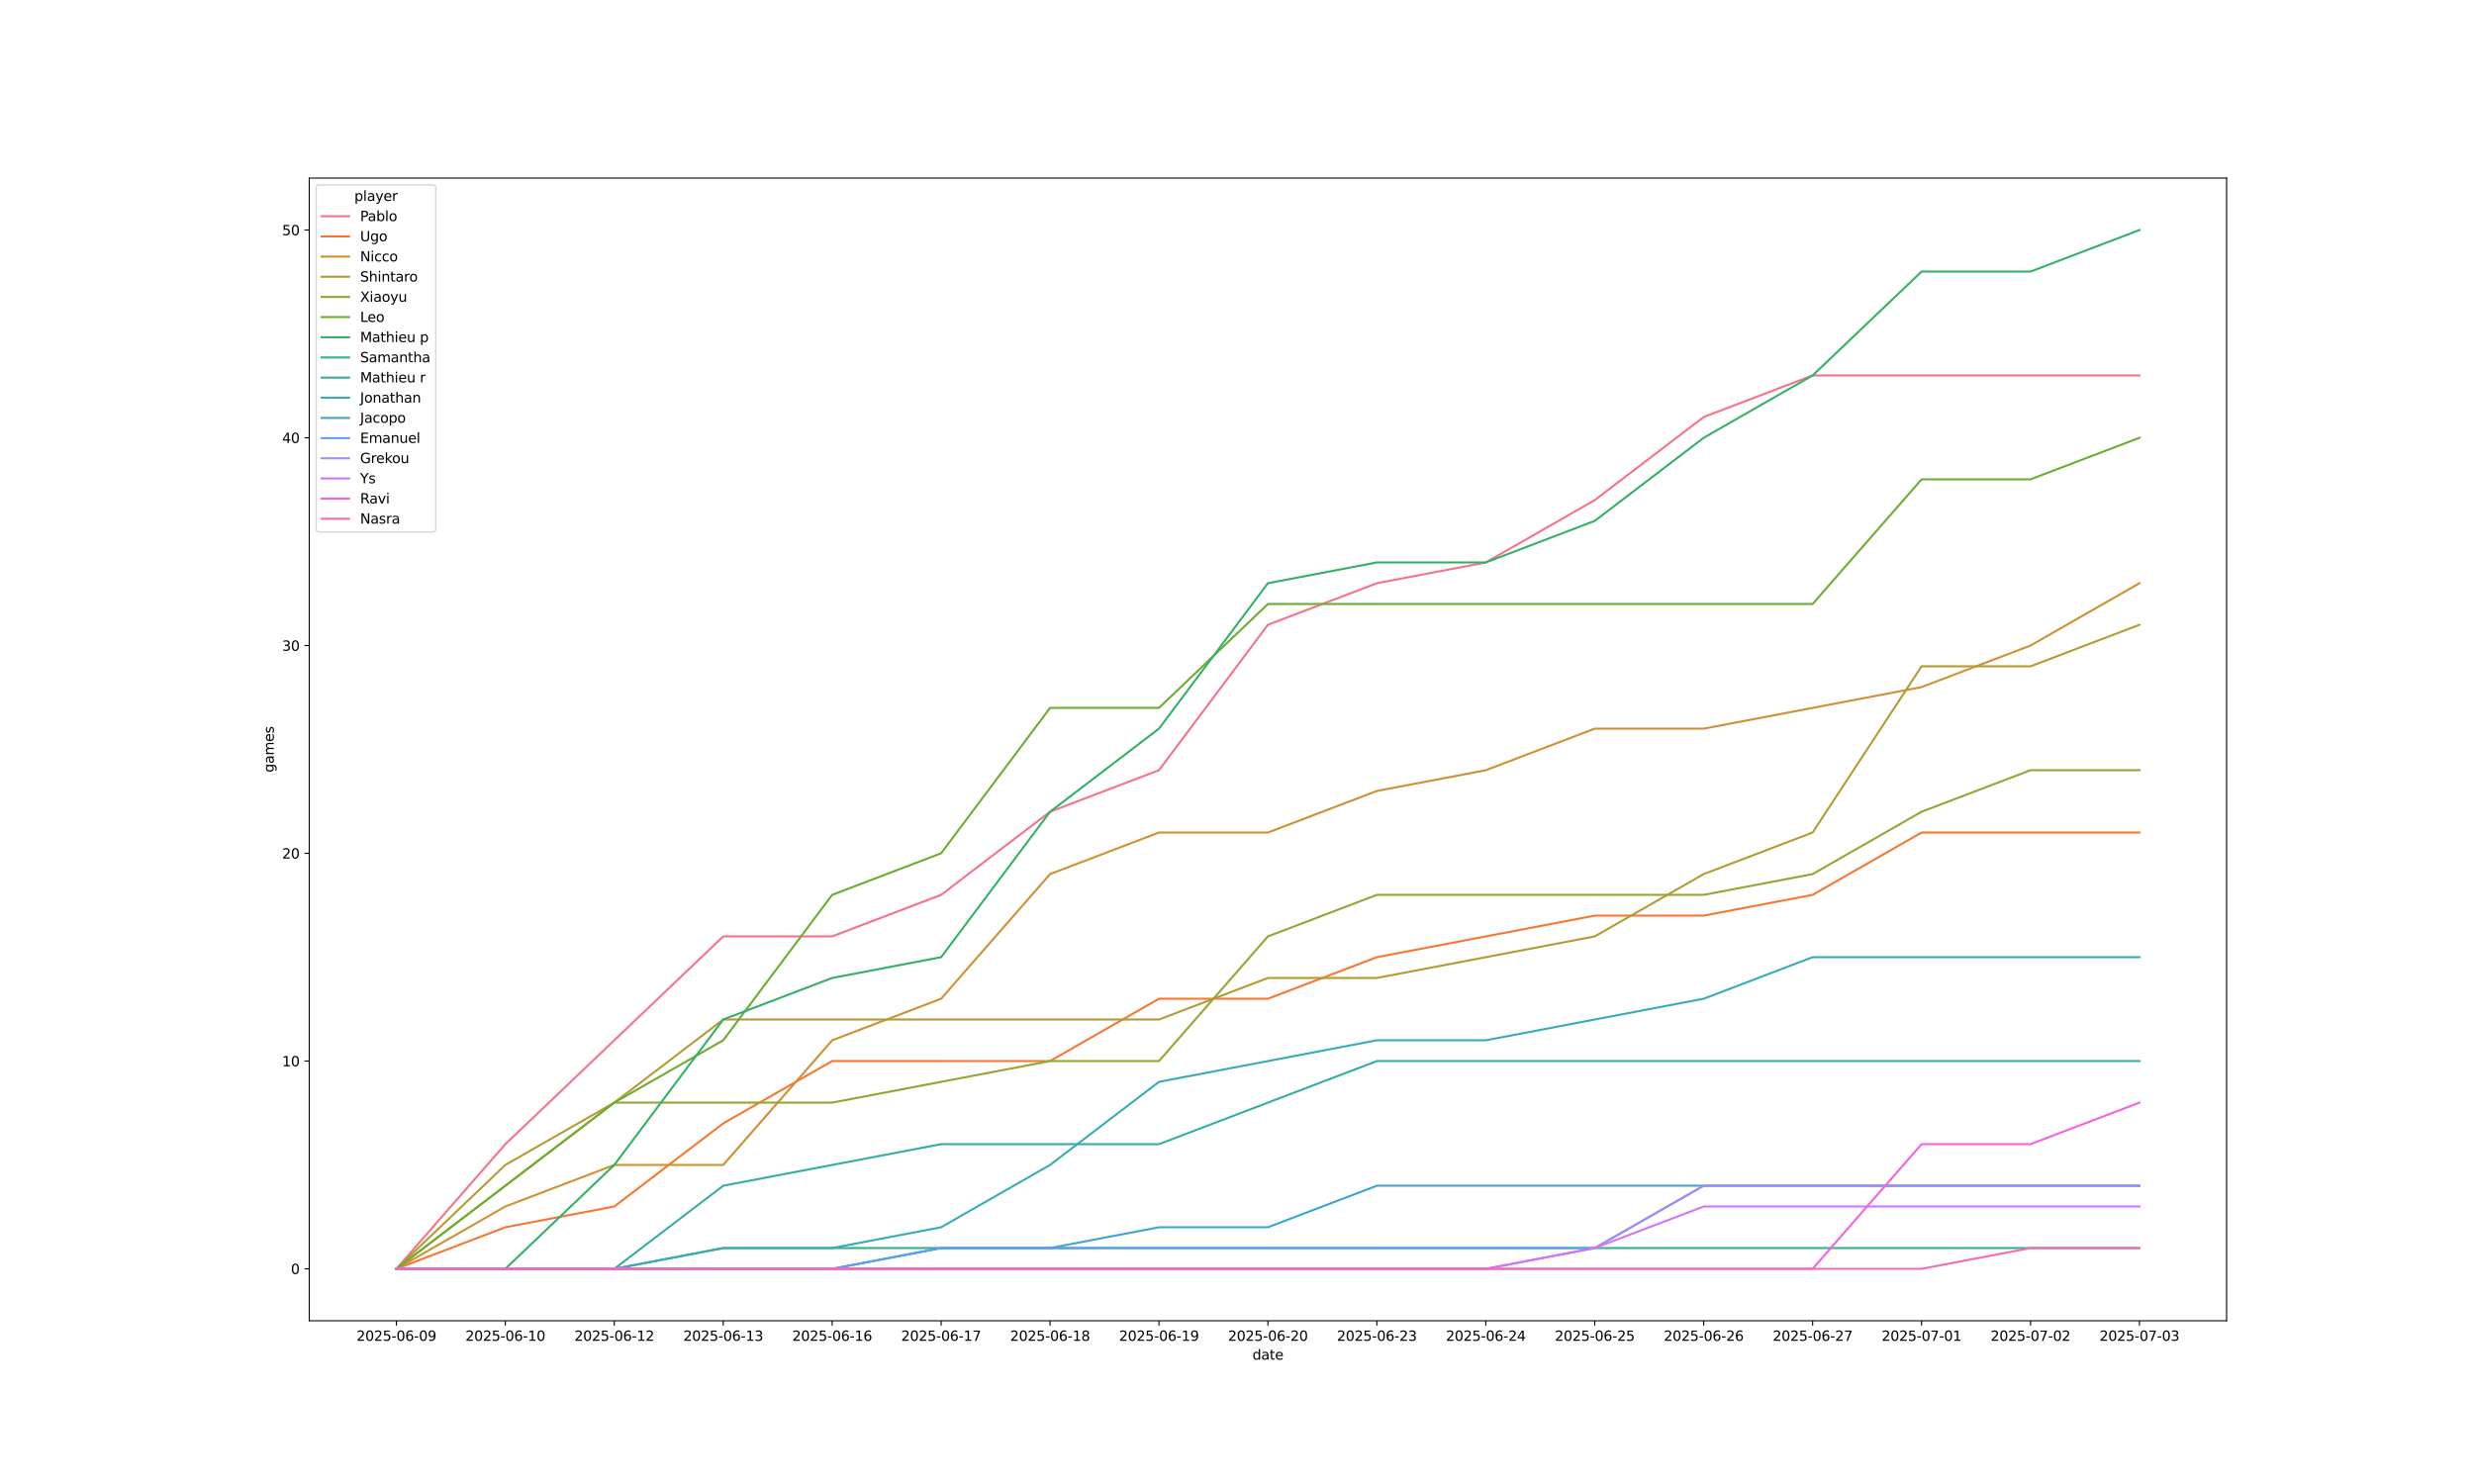 <?xml version="1.0" encoding="utf-8" standalone="no"?>
<!DOCTYPE svg PUBLIC "-//W3C//DTD SVG 1.1//EN"
  "http://www.w3.org/Graphics/SVG/1.1/DTD/svg11.dtd">
<svg xmlns:xlink="http://www.w3.org/1999/xlink" width="1800pt" height="1080pt" viewBox="0 0 1800 1080" xmlns="http://www.w3.org/2000/svg" version="1.1">
 <defs>
  <style type="text/css">*{stroke-linejoin: round; stroke-linecap: butt}</style>
 </defs>
 <g id="figure_1">
  <g id="patch_1">
   <path d="M 0 1080 
L 1800 1080 
L 1800 0 
L 0 0 
z
" style="fill: #ffffff"/>
  </g>
  <g id="axes_1">
   <g id="patch_2">
    <path d="M 225 961.2 
L 1620 961.2 
L 1620 129.6 
L 225 129.6 
z
" style="fill: #ffffff"/>
   </g>
   <g id="PolyCollection_1">
    <path d="M 526.193 681.48 
L 526.193 681.48 
L 605.455 681.48 
L 684.716 651.24 
L 684.716 651.24 
L 684.716 651.24 
L 605.455 681.48 
L 526.193 681.48 
z
" clip-path="url(#p138e898b39)" style="fill: #f77189; fill-opacity: 0.2; stroke: #f77189; stroke-opacity: 0.2"/>
    <path d="M 922.5 454.68 
L 922.5 454.68 
L 1001.761 424.44 
L 1001.761 424.44 
L 1001.761 424.44 
L 922.5 454.68 
z
" clip-path="url(#p138e898b39)" style="fill: #f77189; fill-opacity: 0.2; stroke: #f77189; stroke-opacity: 0.2"/>
    <path d="M 1160.284 363.96 
L 1160.284 363.96 
L 1160.284 363.96 
L 1160.284 363.96 
z
" clip-path="url(#p138e898b39)" style="fill: #f77189; fill-opacity: 0.2; stroke: #f77189; stroke-opacity: 0.2"/>
    <path d="M 1398.068 273.24 
L 1398.068 273.24 
L 1398.068 273.24 
L 1398.068 273.24 
z
" clip-path="url(#p138e898b39)" style="fill: #f77189; fill-opacity: 0.2; stroke: #f77189; stroke-opacity: 0.2"/>
    <path d="M 1556.591 273.24 
L 1556.591 273.24 
L 1556.591 273.24 
L 1556.591 273.24 
z
" clip-path="url(#p138e898b39)" style="fill: #f77189; fill-opacity: 0.2; stroke: #f77189; stroke-opacity: 0.2"/>
   </g>
   <g id="PolyCollection_2">
    <path d="M 526.193 817.56 
L 526.193 817.56 
L 605.455 772.2 
L 684.716 772.2 
L 684.716 772.2 
L 684.716 772.2 
L 605.455 772.2 
L 526.193 817.56 
z
" clip-path="url(#p138e898b39)" style="fill: #f77732; fill-opacity: 0.2; stroke: #f77732; stroke-opacity: 0.2"/>
    <path d="M 922.5 726.84 
L 922.5 726.84 
L 1001.761 696.6 
L 1001.761 696.6 
L 1001.761 696.6 
L 922.5 726.84 
z
" clip-path="url(#p138e898b39)" style="fill: #f77732; fill-opacity: 0.2; stroke: #f77732; stroke-opacity: 0.2"/>
    <path d="M 1160.284 666.36 
L 1160.284 666.36 
L 1160.284 666.36 
L 1160.284 666.36 
z
" clip-path="url(#p138e898b39)" style="fill: #f77732; fill-opacity: 0.2; stroke: #f77732; stroke-opacity: 0.2"/>
    <path d="M 1398.068 605.88 
L 1398.068 605.88 
L 1398.068 605.88 
L 1398.068 605.88 
z
" clip-path="url(#p138e898b39)" style="fill: #f77732; fill-opacity: 0.2; stroke: #f77732; stroke-opacity: 0.2"/>
    <path d="M 1556.591 605.88 
L 1556.591 605.88 
L 1556.591 605.88 
L 1556.591 605.88 
z
" clip-path="url(#p138e898b39)" style="fill: #f77732; fill-opacity: 0.2; stroke: #f77732; stroke-opacity: 0.2"/>
   </g>
   <g id="PolyCollection_3">
    <path d="M 526.193 847.8 
L 526.193 847.8 
L 605.455 757.08 
L 684.716 726.84 
L 684.716 726.84 
L 684.716 726.84 
L 605.455 757.08 
L 526.193 847.8 
z
" clip-path="url(#p138e898b39)" style="fill: #ce9032; fill-opacity: 0.2; stroke: #ce9032; stroke-opacity: 0.2"/>
    <path d="M 922.5 605.88 
L 922.5 605.88 
L 1001.761 575.64 
L 1001.761 575.64 
L 1001.761 575.64 
L 922.5 605.88 
z
" clip-path="url(#p138e898b39)" style="fill: #ce9032; fill-opacity: 0.2; stroke: #ce9032; stroke-opacity: 0.2"/>
    <path d="M 1160.284 530.28 
L 1160.284 530.28 
L 1160.284 530.28 
L 1160.284 530.28 
z
" clip-path="url(#p138e898b39)" style="fill: #ce9032; fill-opacity: 0.2; stroke: #ce9032; stroke-opacity: 0.2"/>
    <path d="M 1398.068 500.04 
L 1398.068 500.04 
L 1398.068 500.04 
L 1398.068 500.04 
z
" clip-path="url(#p138e898b39)" style="fill: #ce9032; fill-opacity: 0.2; stroke: #ce9032; stroke-opacity: 0.2"/>
    <path d="M 1556.591 424.44 
L 1556.591 424.44 
L 1556.591 424.44 
L 1556.591 424.44 
z
" clip-path="url(#p138e898b39)" style="fill: #ce9032; fill-opacity: 0.2; stroke: #ce9032; stroke-opacity: 0.2"/>
   </g>
   <g id="PolyCollection_4">
    <path d="M 526.193 741.96 
L 526.193 741.96 
L 605.455 741.96 
L 684.716 741.96 
L 684.716 741.96 
L 684.716 741.96 
L 605.455 741.96 
L 526.193 741.96 
z
" clip-path="url(#p138e898b39)" style="fill: #b39b32; fill-opacity: 0.2; stroke: #b39b32; stroke-opacity: 0.2"/>
    <path d="M 922.5 711.72 
L 922.5 711.72 
L 1001.761 711.72 
L 1001.761 711.72 
L 1001.761 711.72 
L 922.5 711.72 
z
" clip-path="url(#p138e898b39)" style="fill: #b39b32; fill-opacity: 0.2; stroke: #b39b32; stroke-opacity: 0.2"/>
    <path d="M 1160.284 681.48 
L 1160.284 681.48 
L 1160.284 681.48 
L 1160.284 681.48 
z
" clip-path="url(#p138e898b39)" style="fill: #b39b32; fill-opacity: 0.2; stroke: #b39b32; stroke-opacity: 0.2"/>
    <path d="M 1398.068 484.92 
L 1398.068 484.92 
L 1398.068 484.92 
L 1398.068 484.92 
z
" clip-path="url(#p138e898b39)" style="fill: #b39b32; fill-opacity: 0.2; stroke: #b39b32; stroke-opacity: 0.2"/>
    <path d="M 1556.591 454.68 
L 1556.591 454.68 
L 1556.591 454.68 
L 1556.591 454.68 
z
" clip-path="url(#p138e898b39)" style="fill: #b39b32; fill-opacity: 0.2; stroke: #b39b32; stroke-opacity: 0.2"/>
   </g>
   <g id="PolyCollection_5">
    <path d="M 526.193 802.44 
L 526.193 802.44 
L 605.455 802.44 
L 684.716 787.32 
L 684.716 787.32 
L 684.716 787.32 
L 605.455 802.44 
L 526.193 802.44 
z
" clip-path="url(#p138e898b39)" style="fill: #97a431; fill-opacity: 0.2; stroke: #97a431; stroke-opacity: 0.2"/>
    <path d="M 922.5 681.48 
L 922.5 681.48 
L 1001.761 651.24 
L 1001.761 651.24 
L 1001.761 651.24 
L 922.5 681.48 
z
" clip-path="url(#p138e898b39)" style="fill: #97a431; fill-opacity: 0.2; stroke: #97a431; stroke-opacity: 0.2"/>
    <path d="M 1160.284 651.24 
L 1160.284 651.24 
L 1160.284 651.24 
L 1160.284 651.24 
z
" clip-path="url(#p138e898b39)" style="fill: #97a431; fill-opacity: 0.2; stroke: #97a431; stroke-opacity: 0.2"/>
    <path d="M 1398.068 590.76 
L 1398.068 590.76 
L 1398.068 590.76 
L 1398.068 590.76 
z
" clip-path="url(#p138e898b39)" style="fill: #97a431; fill-opacity: 0.2; stroke: #97a431; stroke-opacity: 0.2"/>
    <path d="M 1556.591 560.52 
L 1556.591 560.52 
L 1556.591 560.52 
L 1556.591 560.52 
z
" clip-path="url(#p138e898b39)" style="fill: #97a431; fill-opacity: 0.2; stroke: #97a431; stroke-opacity: 0.2"/>
   </g>
   <g id="PolyCollection_6">
    <path d="M 526.193 757.08 
L 526.193 757.08 
L 605.455 651.24 
L 684.716 621 
L 684.716 621 
L 684.716 621 
L 605.455 651.24 
L 526.193 757.08 
z
" clip-path="url(#p138e898b39)" style="fill: #6cad31; fill-opacity: 0.2; stroke: #6cad31; stroke-opacity: 0.2"/>
    <path d="M 922.5 439.56 
L 922.5 439.56 
L 1001.761 439.56 
L 1001.761 439.56 
L 1001.761 439.56 
L 922.5 439.56 
z
" clip-path="url(#p138e898b39)" style="fill: #6cad31; fill-opacity: 0.2; stroke: #6cad31; stroke-opacity: 0.2"/>
    <path d="M 1160.284 439.56 
L 1160.284 439.56 
L 1160.284 439.56 
L 1160.284 439.56 
z
" clip-path="url(#p138e898b39)" style="fill: #6cad31; fill-opacity: 0.2; stroke: #6cad31; stroke-opacity: 0.2"/>
    <path d="M 1398.068 348.84 
L 1398.068 348.84 
L 1398.068 348.84 
L 1398.068 348.84 
z
" clip-path="url(#p138e898b39)" style="fill: #6cad31; fill-opacity: 0.2; stroke: #6cad31; stroke-opacity: 0.2"/>
    <path d="M 1556.591 318.6 
L 1556.591 318.6 
L 1556.591 318.6 
L 1556.591 318.6 
z
" clip-path="url(#p138e898b39)" style="fill: #6cad31; fill-opacity: 0.2; stroke: #6cad31; stroke-opacity: 0.2"/>
   </g>
   <g id="PolyCollection_7">
    <path d="M 526.193 741.96 
L 526.193 741.96 
L 605.455 711.72 
L 684.716 696.6 
L 684.716 696.6 
L 684.716 696.6 
L 605.455 711.72 
L 526.193 741.96 
z
" clip-path="url(#p138e898b39)" style="fill: #32b166; fill-opacity: 0.2; stroke: #32b166; stroke-opacity: 0.2"/>
    <path d="M 922.5 424.44 
L 922.5 424.44 
L 1001.761 409.32 
L 1001.761 409.32 
L 1001.761 409.32 
L 922.5 424.44 
z
" clip-path="url(#p138e898b39)" style="fill: #32b166; fill-opacity: 0.2; stroke: #32b166; stroke-opacity: 0.2"/>
    <path d="M 1160.284 379.08 
L 1160.284 379.08 
L 1160.284 379.08 
L 1160.284 379.08 
z
" clip-path="url(#p138e898b39)" style="fill: #32b166; fill-opacity: 0.2; stroke: #32b166; stroke-opacity: 0.2"/>
    <path d="M 1398.068 197.64 
L 1398.068 197.64 
L 1398.068 197.64 
L 1398.068 197.64 
z
" clip-path="url(#p138e898b39)" style="fill: #32b166; fill-opacity: 0.2; stroke: #32b166; stroke-opacity: 0.2"/>
    <path d="M 1556.591 167.4 
L 1556.591 167.4 
L 1556.591 167.4 
L 1556.591 167.4 
z
" clip-path="url(#p138e898b39)" style="fill: #32b166; fill-opacity: 0.2; stroke: #32b166; stroke-opacity: 0.2"/>
   </g>
   <g id="PolyCollection_8">
    <path d="M 526.193 908.28 
L 526.193 908.28 
L 605.455 908.28 
L 684.716 908.28 
L 684.716 908.28 
L 684.716 908.28 
L 605.455 908.28 
L 526.193 908.28 
z
" clip-path="url(#p138e898b39)" style="fill: #34af8e; fill-opacity: 0.2; stroke: #34af8e; stroke-opacity: 0.2"/>
    <path d="M 922.5 908.28 
L 922.5 908.28 
L 1001.761 908.28 
L 1001.761 908.28 
L 1001.761 908.28 
L 922.5 908.28 
z
" clip-path="url(#p138e898b39)" style="fill: #34af8e; fill-opacity: 0.2; stroke: #34af8e; stroke-opacity: 0.2"/>
    <path d="M 1160.284 908.28 
L 1160.284 908.28 
L 1160.284 908.28 
L 1160.284 908.28 
z
" clip-path="url(#p138e898b39)" style="fill: #34af8e; fill-opacity: 0.2; stroke: #34af8e; stroke-opacity: 0.2"/>
    <path d="M 1398.068 908.28 
L 1398.068 908.28 
L 1398.068 908.28 
L 1398.068 908.28 
z
" clip-path="url(#p138e898b39)" style="fill: #34af8e; fill-opacity: 0.2; stroke: #34af8e; stroke-opacity: 0.2"/>
    <path d="M 1556.591 908.28 
L 1556.591 908.28 
L 1556.591 908.28 
L 1556.591 908.28 
z
" clip-path="url(#p138e898b39)" style="fill: #34af8e; fill-opacity: 0.2; stroke: #34af8e; stroke-opacity: 0.2"/>
   </g>
   <g id="PolyCollection_9">
    <path d="M 526.193 862.92 
L 526.193 862.92 
L 605.455 847.8 
L 684.716 832.68 
L 684.716 832.68 
L 684.716 832.68 
L 605.455 847.8 
L 526.193 862.92 
z
" clip-path="url(#p138e898b39)" style="fill: #36ada4; fill-opacity: 0.2; stroke: #36ada4; stroke-opacity: 0.2"/>
    <path d="M 922.5 802.44 
L 922.5 802.44 
L 1001.761 772.2 
L 1001.761 772.2 
L 1001.761 772.2 
L 922.5 802.44 
z
" clip-path="url(#p138e898b39)" style="fill: #36ada4; fill-opacity: 0.2; stroke: #36ada4; stroke-opacity: 0.2"/>
    <path d="M 1160.284 772.2 
L 1160.284 772.2 
L 1160.284 772.2 
L 1160.284 772.2 
z
" clip-path="url(#p138e898b39)" style="fill: #36ada4; fill-opacity: 0.2; stroke: #36ada4; stroke-opacity: 0.2"/>
    <path d="M 1398.068 772.2 
L 1398.068 772.2 
L 1398.068 772.2 
L 1398.068 772.2 
z
" clip-path="url(#p138e898b39)" style="fill: #36ada4; fill-opacity: 0.2; stroke: #36ada4; stroke-opacity: 0.2"/>
    <path d="M 1556.591 772.2 
L 1556.591 772.2 
L 1556.591 772.2 
L 1556.591 772.2 
z
" clip-path="url(#p138e898b39)" style="fill: #36ada4; fill-opacity: 0.2; stroke: #36ada4; stroke-opacity: 0.2"/>
   </g>
   <g id="PolyCollection_10">
    <path d="M 526.193 908.28 
L 526.193 908.28 
L 605.455 908.28 
L 684.716 893.16 
L 684.716 893.16 
L 684.716 893.16 
L 605.455 908.28 
L 526.193 908.28 
z
" clip-path="url(#p138e898b39)" style="fill: #37abb8; fill-opacity: 0.2; stroke: #37abb8; stroke-opacity: 0.2"/>
    <path d="M 922.5 772.2 
L 922.5 772.2 
L 1001.761 757.08 
L 1001.761 757.08 
L 1001.761 757.08 
L 922.5 772.2 
z
" clip-path="url(#p138e898b39)" style="fill: #37abb8; fill-opacity: 0.2; stroke: #37abb8; stroke-opacity: 0.2"/>
    <path d="M 1160.284 741.96 
L 1160.284 741.96 
L 1160.284 741.96 
L 1160.284 741.96 
z
" clip-path="url(#p138e898b39)" style="fill: #37abb8; fill-opacity: 0.2; stroke: #37abb8; stroke-opacity: 0.2"/>
    <path d="M 1398.068 696.6 
L 1398.068 696.6 
L 1398.068 696.6 
L 1398.068 696.6 
z
" clip-path="url(#p138e898b39)" style="fill: #37abb8; fill-opacity: 0.2; stroke: #37abb8; stroke-opacity: 0.2"/>
    <path d="M 1556.591 696.6 
L 1556.591 696.6 
L 1556.591 696.6 
L 1556.591 696.6 
z
" clip-path="url(#p138e898b39)" style="fill: #37abb8; fill-opacity: 0.2; stroke: #37abb8; stroke-opacity: 0.2"/>
   </g>
   <g id="PolyCollection_11">
    <path d="M 526.193 923.4 
L 526.193 923.4 
L 605.455 923.4 
L 684.716 908.28 
L 684.716 908.28 
L 684.716 908.28 
L 605.455 923.4 
L 526.193 923.4 
z
" clip-path="url(#p138e898b39)" style="fill: #39a7d0; fill-opacity: 0.2; stroke: #39a7d0; stroke-opacity: 0.2"/>
    <path d="M 922.5 893.16 
L 922.5 893.16 
L 1001.761 862.92 
L 1001.761 862.92 
L 1001.761 862.92 
L 922.5 893.16 
z
" clip-path="url(#p138e898b39)" style="fill: #39a7d0; fill-opacity: 0.2; stroke: #39a7d0; stroke-opacity: 0.2"/>
    <path d="M 1160.284 862.92 
L 1160.284 862.92 
L 1160.284 862.92 
L 1160.284 862.92 
z
" clip-path="url(#p138e898b39)" style="fill: #39a7d0; fill-opacity: 0.2; stroke: #39a7d0; stroke-opacity: 0.2"/>
    <path d="M 1398.068 862.92 
L 1398.068 862.92 
L 1398.068 862.92 
L 1398.068 862.92 
z
" clip-path="url(#p138e898b39)" style="fill: #39a7d0; fill-opacity: 0.2; stroke: #39a7d0; stroke-opacity: 0.2"/>
    <path d="M 1556.591 862.92 
L 1556.591 862.92 
L 1556.591 862.92 
L 1556.591 862.92 
z
" clip-path="url(#p138e898b39)" style="fill: #39a7d0; fill-opacity: 0.2; stroke: #39a7d0; stroke-opacity: 0.2"/>
   </g>
   <g id="PolyCollection_12">
    <path d="M 526.193 923.4 
L 526.193 923.4 
L 605.455 923.4 
L 684.716 908.28 
L 684.716 908.28 
L 684.716 908.28 
L 605.455 923.4 
L 526.193 923.4 
z
" clip-path="url(#p138e898b39)" style="fill: #5a9ef4; fill-opacity: 0.2; stroke: #5a9ef4; stroke-opacity: 0.2"/>
    <path d="M 922.5 908.28 
L 922.5 908.28 
L 1001.761 908.28 
L 1001.761 908.28 
L 1001.761 908.28 
L 922.5 908.28 
z
" clip-path="url(#p138e898b39)" style="fill: #5a9ef4; fill-opacity: 0.2; stroke: #5a9ef4; stroke-opacity: 0.2"/>
    <path d="M 1160.284 908.28 
L 1160.284 908.28 
L 1160.284 908.28 
L 1160.284 908.28 
z
" clip-path="url(#p138e898b39)" style="fill: #5a9ef4; fill-opacity: 0.2; stroke: #5a9ef4; stroke-opacity: 0.2"/>
    <path d="M 1398.068 862.92 
L 1398.068 862.92 
L 1398.068 862.92 
L 1398.068 862.92 
z
" clip-path="url(#p138e898b39)" style="fill: #5a9ef4; fill-opacity: 0.2; stroke: #5a9ef4; stroke-opacity: 0.2"/>
    <path d="M 1556.591 862.92 
L 1556.591 862.92 
L 1556.591 862.92 
L 1556.591 862.92 
z
" clip-path="url(#p138e898b39)" style="fill: #5a9ef4; fill-opacity: 0.2; stroke: #5a9ef4; stroke-opacity: 0.2"/>
   </g>
   <g id="PolyCollection_13">
    <path d="M 526.193 923.4 
L 526.193 923.4 
L 605.455 923.4 
L 684.716 923.4 
L 684.716 923.4 
L 684.716 923.4 
L 605.455 923.4 
L 526.193 923.4 
z
" clip-path="url(#p138e898b39)" style="fill: #a48cf4; fill-opacity: 0.2; stroke: #a48cf4; stroke-opacity: 0.2"/>
    <path d="M 922.5 923.4 
L 922.5 923.4 
L 1001.761 923.4 
L 1001.761 923.4 
L 1001.761 923.4 
L 922.5 923.4 
z
" clip-path="url(#p138e898b39)" style="fill: #a48cf4; fill-opacity: 0.2; stroke: #a48cf4; stroke-opacity: 0.2"/>
    <path d="M 1160.284 908.28 
L 1160.284 908.28 
L 1160.284 908.28 
L 1160.284 908.28 
z
" clip-path="url(#p138e898b39)" style="fill: #a48cf4; fill-opacity: 0.2; stroke: #a48cf4; stroke-opacity: 0.2"/>
    <path d="M 1398.068 862.92 
L 1398.068 862.92 
L 1398.068 862.92 
L 1398.068 862.92 
z
" clip-path="url(#p138e898b39)" style="fill: #a48cf4; fill-opacity: 0.2; stroke: #a48cf4; stroke-opacity: 0.2"/>
    <path d="M 1556.591 862.92 
L 1556.591 862.92 
L 1556.591 862.92 
L 1556.591 862.92 
z
" clip-path="url(#p138e898b39)" style="fill: #a48cf4; fill-opacity: 0.2; stroke: #a48cf4; stroke-opacity: 0.2"/>
   </g>
   <g id="PolyCollection_14">
    <path d="M 526.193 923.4 
L 526.193 923.4 
L 605.455 923.4 
L 684.716 923.4 
L 684.716 923.4 
L 684.716 923.4 
L 605.455 923.4 
L 526.193 923.4 
z
" clip-path="url(#p138e898b39)" style="fill: #d673f4; fill-opacity: 0.2; stroke: #d673f4; stroke-opacity: 0.2"/>
    <path d="M 922.5 923.4 
L 922.5 923.4 
L 1001.761 923.4 
L 1001.761 923.4 
L 1001.761 923.4 
L 922.5 923.4 
z
" clip-path="url(#p138e898b39)" style="fill: #d673f4; fill-opacity: 0.2; stroke: #d673f4; stroke-opacity: 0.2"/>
    <path d="M 1160.284 908.28 
L 1160.284 908.28 
L 1160.284 908.28 
L 1160.284 908.28 
z
" clip-path="url(#p138e898b39)" style="fill: #d673f4; fill-opacity: 0.2; stroke: #d673f4; stroke-opacity: 0.2"/>
    <path d="M 1398.068 878.04 
L 1398.068 878.04 
L 1398.068 878.04 
L 1398.068 878.04 
z
" clip-path="url(#p138e898b39)" style="fill: #d673f4; fill-opacity: 0.2; stroke: #d673f4; stroke-opacity: 0.2"/>
    <path d="M 1556.591 878.04 
L 1556.591 878.04 
L 1556.591 878.04 
L 1556.591 878.04 
z
" clip-path="url(#p138e898b39)" style="fill: #d673f4; fill-opacity: 0.2; stroke: #d673f4; stroke-opacity: 0.2"/>
   </g>
   <g id="PolyCollection_15">
    <path d="M 526.193 923.4 
L 526.193 923.4 
L 605.455 923.4 
L 684.716 923.4 
L 684.716 923.4 
L 684.716 923.4 
L 605.455 923.4 
L 526.193 923.4 
z
" clip-path="url(#p138e898b39)" style="fill: #f561dd; fill-opacity: 0.2; stroke: #f561dd; stroke-opacity: 0.2"/>
    <path d="M 922.5 923.4 
L 922.5 923.4 
L 1001.761 923.4 
L 1001.761 923.4 
L 1001.761 923.4 
L 922.5 923.4 
z
" clip-path="url(#p138e898b39)" style="fill: #f561dd; fill-opacity: 0.2; stroke: #f561dd; stroke-opacity: 0.2"/>
    <path d="M 1160.284 923.4 
L 1160.284 923.4 
L 1160.284 923.4 
L 1160.284 923.4 
z
" clip-path="url(#p138e898b39)" style="fill: #f561dd; fill-opacity: 0.2; stroke: #f561dd; stroke-opacity: 0.2"/>
    <path d="M 1398.068 832.68 
L 1398.068 832.68 
L 1398.068 832.68 
L 1398.068 832.68 
z
" clip-path="url(#p138e898b39)" style="fill: #f561dd; fill-opacity: 0.2; stroke: #f561dd; stroke-opacity: 0.2"/>
    <path d="M 1556.591 802.44 
L 1556.591 802.44 
L 1556.591 802.44 
L 1556.591 802.44 
z
" clip-path="url(#p138e898b39)" style="fill: #f561dd; fill-opacity: 0.2; stroke: #f561dd; stroke-opacity: 0.2"/>
   </g>
   <g id="PolyCollection_16">
    <path d="M 526.193 923.4 
L 526.193 923.4 
L 605.455 923.4 
L 684.716 923.4 
L 684.716 923.4 
L 684.716 923.4 
L 605.455 923.4 
L 526.193 923.4 
z
" clip-path="url(#p138e898b39)" style="fill: #f66ab5; fill-opacity: 0.2; stroke: #f66ab5; stroke-opacity: 0.2"/>
    <path d="M 922.5 923.4 
L 922.5 923.4 
L 1001.761 923.4 
L 1001.761 923.4 
L 1001.761 923.4 
L 922.5 923.4 
z
" clip-path="url(#p138e898b39)" style="fill: #f66ab5; fill-opacity: 0.2; stroke: #f66ab5; stroke-opacity: 0.2"/>
    <path d="M 1160.284 923.4 
L 1160.284 923.4 
L 1160.284 923.4 
L 1160.284 923.4 
z
" clip-path="url(#p138e898b39)" style="fill: #f66ab5; fill-opacity: 0.2; stroke: #f66ab5; stroke-opacity: 0.2"/>
    <path d="M 1398.068 923.4 
L 1398.068 923.4 
L 1398.068 923.4 
L 1398.068 923.4 
z
" clip-path="url(#p138e898b39)" style="fill: #f66ab5; fill-opacity: 0.2; stroke: #f66ab5; stroke-opacity: 0.2"/>
    <path d="M 1556.591 908.28 
L 1556.591 908.28 
L 1556.591 908.28 
L 1556.591 908.28 
z
" clip-path="url(#p138e898b39)" style="fill: #f66ab5; fill-opacity: 0.2; stroke: #f66ab5; stroke-opacity: 0.2"/>
   </g>
   <g id="matplotlib.axis_1">
    <g id="xtick_1">
     <g id="line2d_1">
      <defs>
       <path id="m7ed063adb8" d="M 0 0 
L 0 3.5 
" style="stroke: #000000; stroke-width: 0.8"/>
      </defs>
      <g>
       <use xlink:href="#m7ed063adb8" x="288.409" y="961.2" style="stroke: #000000; stroke-width: 0.8"/>
      </g>
     </g>
     <g id="text_1">
      <!-- 2025-06-09 -->
      <g transform="translate(259.351 975.798)scale(0.1 -0.1)">
       <defs>
        <path id="DejaVuSans-32" d="M 1228 531 
L 3431 531 
L 3431 0 
L 469 0 
L 469 531 
Q 828 903 1448 1529 
Q 2069 2156 2228 2338 
Q 2531 2678 2651 2914 
Q 2772 3150 2772 3378 
Q 2772 3750 2511 3984 
Q 2250 4219 1831 4219 
Q 1534 4219 1204 4116 
Q 875 4013 500 3803 
L 500 4441 
Q 881 4594 1212 4672 
Q 1544 4750 1819 4750 
Q 2544 4750 2975 4387 
Q 3406 4025 3406 3419 
Q 3406 3131 3298 2873 
Q 3191 2616 2906 2266 
Q 2828 2175 2409 1742 
Q 1991 1309 1228 531 
z
" transform="scale(0.016)"/>
        <path id="DejaVuSans-30" d="M 2034 4250 
Q 1547 4250 1301 3770 
Q 1056 3291 1056 2328 
Q 1056 1369 1301 889 
Q 1547 409 2034 409 
Q 2525 409 2770 889 
Q 3016 1369 3016 2328 
Q 3016 3291 2770 3770 
Q 2525 4250 2034 4250 
z
M 2034 4750 
Q 2819 4750 3233 4129 
Q 3647 3509 3647 2328 
Q 3647 1150 3233 529 
Q 2819 -91 2034 -91 
Q 1250 -91 836 529 
Q 422 1150 422 2328 
Q 422 3509 836 4129 
Q 1250 4750 2034 4750 
z
" transform="scale(0.016)"/>
        <path id="DejaVuSans-35" d="M 691 4666 
L 3169 4666 
L 3169 4134 
L 1269 4134 
L 1269 2991 
Q 1406 3038 1543 3061 
Q 1681 3084 1819 3084 
Q 2600 3084 3056 2656 
Q 3513 2228 3513 1497 
Q 3513 744 3044 326 
Q 2575 -91 1722 -91 
Q 1428 -91 1123 -41 
Q 819 9 494 109 
L 494 744 
Q 775 591 1075 516 
Q 1375 441 1709 441 
Q 2250 441 2565 725 
Q 2881 1009 2881 1497 
Q 2881 1984 2565 2268 
Q 2250 2553 1709 2553 
Q 1456 2553 1204 2497 
Q 953 2441 691 2322 
L 691 4666 
z
" transform="scale(0.016)"/>
        <path id="DejaVuSans-2d" d="M 313 2009 
L 1997 2009 
L 1997 1497 
L 313 1497 
L 313 2009 
z
" transform="scale(0.016)"/>
        <path id="DejaVuSans-36" d="M 2113 2584 
Q 1688 2584 1439 2293 
Q 1191 2003 1191 1497 
Q 1191 994 1439 701 
Q 1688 409 2113 409 
Q 2538 409 2786 701 
Q 3034 994 3034 1497 
Q 3034 2003 2786 2293 
Q 2538 2584 2113 2584 
z
M 3366 4563 
L 3366 3988 
Q 3128 4100 2886 4159 
Q 2644 4219 2406 4219 
Q 1781 4219 1451 3797 
Q 1122 3375 1075 2522 
Q 1259 2794 1537 2939 
Q 1816 3084 2150 3084 
Q 2853 3084 3261 2657 
Q 3669 2231 3669 1497 
Q 3669 778 3244 343 
Q 2819 -91 2113 -91 
Q 1303 -91 875 529 
Q 447 1150 447 2328 
Q 447 3434 972 4092 
Q 1497 4750 2381 4750 
Q 2619 4750 2861 4703 
Q 3103 4656 3366 4563 
z
" transform="scale(0.016)"/>
        <path id="DejaVuSans-39" d="M 703 97 
L 703 672 
Q 941 559 1184 500 
Q 1428 441 1663 441 
Q 2288 441 2617 861 
Q 2947 1281 2994 2138 
Q 2813 1869 2534 1725 
Q 2256 1581 1919 1581 
Q 1219 1581 811 2004 
Q 403 2428 403 3163 
Q 403 3881 828 4315 
Q 1253 4750 1959 4750 
Q 2769 4750 3195 4129 
Q 3622 3509 3622 2328 
Q 3622 1225 3098 567 
Q 2575 -91 1691 -91 
Q 1453 -91 1209 -44 
Q 966 3 703 97 
z
M 1959 2075 
Q 2384 2075 2632 2365 
Q 2881 2656 2881 3163 
Q 2881 3666 2632 3958 
Q 2384 4250 1959 4250 
Q 1534 4250 1286 3958 
Q 1038 3666 1038 3163 
Q 1038 2656 1286 2365 
Q 1534 2075 1959 2075 
z
" transform="scale(0.016)"/>
       </defs>
       <use xlink:href="#DejaVuSans-32"/>
       <use xlink:href="#DejaVuSans-30" x="63.623"/>
       <use xlink:href="#DejaVuSans-32" x="127.246"/>
       <use xlink:href="#DejaVuSans-35" x="190.869"/>
       <use xlink:href="#DejaVuSans-2d" x="254.492"/>
       <use xlink:href="#DejaVuSans-30" x="290.576"/>
       <use xlink:href="#DejaVuSans-36" x="354.199"/>
       <use xlink:href="#DejaVuSans-2d" x="417.822"/>
       <use xlink:href="#DejaVuSans-30" x="453.906"/>
       <use xlink:href="#DejaVuSans-39" x="517.529"/>
      </g>
     </g>
    </g>
    <g id="xtick_2">
     <g id="line2d_2">
      <g>
       <use xlink:href="#m7ed063adb8" x="367.67" y="961.2" style="stroke: #000000; stroke-width: 0.8"/>
      </g>
     </g>
     <g id="text_2">
      <!-- 2025-06-10 -->
      <g transform="translate(338.613 975.798)scale(0.1 -0.1)">
       <defs>
        <path id="DejaVuSans-31" d="M 794 531 
L 1825 531 
L 1825 4091 
L 703 3866 
L 703 4441 
L 1819 4666 
L 2450 4666 
L 2450 531 
L 3481 531 
L 3481 0 
L 794 0 
L 794 531 
z
" transform="scale(0.016)"/>
       </defs>
       <use xlink:href="#DejaVuSans-32"/>
       <use xlink:href="#DejaVuSans-30" x="63.623"/>
       <use xlink:href="#DejaVuSans-32" x="127.246"/>
       <use xlink:href="#DejaVuSans-35" x="190.869"/>
       <use xlink:href="#DejaVuSans-2d" x="254.492"/>
       <use xlink:href="#DejaVuSans-30" x="290.576"/>
       <use xlink:href="#DejaVuSans-36" x="354.199"/>
       <use xlink:href="#DejaVuSans-2d" x="417.822"/>
       <use xlink:href="#DejaVuSans-31" x="453.906"/>
       <use xlink:href="#DejaVuSans-30" x="517.529"/>
      </g>
     </g>
    </g>
    <g id="xtick_3">
     <g id="line2d_3">
      <g>
       <use xlink:href="#m7ed063adb8" x="446.932" y="961.2" style="stroke: #000000; stroke-width: 0.8"/>
      </g>
     </g>
     <g id="text_3">
      <!-- 2025-06-12 -->
      <g transform="translate(417.874 975.798)scale(0.1 -0.1)">
       <use xlink:href="#DejaVuSans-32"/>
       <use xlink:href="#DejaVuSans-30" x="63.623"/>
       <use xlink:href="#DejaVuSans-32" x="127.246"/>
       <use xlink:href="#DejaVuSans-35" x="190.869"/>
       <use xlink:href="#DejaVuSans-2d" x="254.492"/>
       <use xlink:href="#DejaVuSans-30" x="290.576"/>
       <use xlink:href="#DejaVuSans-36" x="354.199"/>
       <use xlink:href="#DejaVuSans-2d" x="417.822"/>
       <use xlink:href="#DejaVuSans-31" x="453.906"/>
       <use xlink:href="#DejaVuSans-32" x="517.529"/>
      </g>
     </g>
    </g>
    <g id="xtick_4">
     <g id="line2d_4">
      <g>
       <use xlink:href="#m7ed063adb8" x="526.193" y="961.2" style="stroke: #000000; stroke-width: 0.8"/>
      </g>
     </g>
     <g id="text_4">
      <!-- 2025-06-13 -->
      <g transform="translate(497.135 975.798)scale(0.1 -0.1)">
       <defs>
        <path id="DejaVuSans-33" d="M 2597 2516 
Q 3050 2419 3304 2112 
Q 3559 1806 3559 1356 
Q 3559 666 3084 287 
Q 2609 -91 1734 -91 
Q 1441 -91 1130 -33 
Q 819 25 488 141 
L 488 750 
Q 750 597 1062 519 
Q 1375 441 1716 441 
Q 2309 441 2620 675 
Q 2931 909 2931 1356 
Q 2931 1769 2642 2001 
Q 2353 2234 1838 2234 
L 1294 2234 
L 1294 2753 
L 1863 2753 
Q 2328 2753 2575 2939 
Q 2822 3125 2822 3475 
Q 2822 3834 2567 4026 
Q 2313 4219 1838 4219 
Q 1578 4219 1281 4162 
Q 984 4106 628 3988 
L 628 4550 
Q 988 4650 1302 4700 
Q 1616 4750 1894 4750 
Q 2613 4750 3031 4423 
Q 3450 4097 3450 3541 
Q 3450 3153 3228 2886 
Q 3006 2619 2597 2516 
z
" transform="scale(0.016)"/>
       </defs>
       <use xlink:href="#DejaVuSans-32"/>
       <use xlink:href="#DejaVuSans-30" x="63.623"/>
       <use xlink:href="#DejaVuSans-32" x="127.246"/>
       <use xlink:href="#DejaVuSans-35" x="190.869"/>
       <use xlink:href="#DejaVuSans-2d" x="254.492"/>
       <use xlink:href="#DejaVuSans-30" x="290.576"/>
       <use xlink:href="#DejaVuSans-36" x="354.199"/>
       <use xlink:href="#DejaVuSans-2d" x="417.822"/>
       <use xlink:href="#DejaVuSans-31" x="453.906"/>
       <use xlink:href="#DejaVuSans-33" x="517.529"/>
      </g>
     </g>
    </g>
    <g id="xtick_5">
     <g id="line2d_5">
      <g>
       <use xlink:href="#m7ed063adb8" x="605.455" y="961.2" style="stroke: #000000; stroke-width: 0.8"/>
      </g>
     </g>
     <g id="text_5">
      <!-- 2025-06-16 -->
      <g transform="translate(576.397 975.798)scale(0.1 -0.1)">
       <use xlink:href="#DejaVuSans-32"/>
       <use xlink:href="#DejaVuSans-30" x="63.623"/>
       <use xlink:href="#DejaVuSans-32" x="127.246"/>
       <use xlink:href="#DejaVuSans-35" x="190.869"/>
       <use xlink:href="#DejaVuSans-2d" x="254.492"/>
       <use xlink:href="#DejaVuSans-30" x="290.576"/>
       <use xlink:href="#DejaVuSans-36" x="354.199"/>
       <use xlink:href="#DejaVuSans-2d" x="417.822"/>
       <use xlink:href="#DejaVuSans-31" x="453.906"/>
       <use xlink:href="#DejaVuSans-36" x="517.529"/>
      </g>
     </g>
    </g>
    <g id="xtick_6">
     <g id="line2d_6">
      <g>
       <use xlink:href="#m7ed063adb8" x="684.716" y="961.2" style="stroke: #000000; stroke-width: 0.8"/>
      </g>
     </g>
     <g id="text_6">
      <!-- 2025-06-17 -->
      <g transform="translate(655.658 975.798)scale(0.1 -0.1)">
       <defs>
        <path id="DejaVuSans-37" d="M 525 4666 
L 3525 4666 
L 3525 4397 
L 1831 0 
L 1172 0 
L 2766 4134 
L 525 4134 
L 525 4666 
z
" transform="scale(0.016)"/>
       </defs>
       <use xlink:href="#DejaVuSans-32"/>
       <use xlink:href="#DejaVuSans-30" x="63.623"/>
       <use xlink:href="#DejaVuSans-32" x="127.246"/>
       <use xlink:href="#DejaVuSans-35" x="190.869"/>
       <use xlink:href="#DejaVuSans-2d" x="254.492"/>
       <use xlink:href="#DejaVuSans-30" x="290.576"/>
       <use xlink:href="#DejaVuSans-36" x="354.199"/>
       <use xlink:href="#DejaVuSans-2d" x="417.822"/>
       <use xlink:href="#DejaVuSans-31" x="453.906"/>
       <use xlink:href="#DejaVuSans-37" x="517.529"/>
      </g>
     </g>
    </g>
    <g id="xtick_7">
     <g id="line2d_7">
      <g>
       <use xlink:href="#m7ed063adb8" x="763.977" y="961.2" style="stroke: #000000; stroke-width: 0.8"/>
      </g>
     </g>
     <g id="text_7">
      <!-- 2025-06-18 -->
      <g transform="translate(734.919 975.798)scale(0.1 -0.1)">
       <defs>
        <path id="DejaVuSans-38" d="M 2034 2216 
Q 1584 2216 1326 1975 
Q 1069 1734 1069 1313 
Q 1069 891 1326 650 
Q 1584 409 2034 409 
Q 2484 409 2743 651 
Q 3003 894 3003 1313 
Q 3003 1734 2745 1975 
Q 2488 2216 2034 2216 
z
M 1403 2484 
Q 997 2584 770 2862 
Q 544 3141 544 3541 
Q 544 4100 942 4425 
Q 1341 4750 2034 4750 
Q 2731 4750 3128 4425 
Q 3525 4100 3525 3541 
Q 3525 3141 3298 2862 
Q 3072 2584 2669 2484 
Q 3125 2378 3379 2068 
Q 3634 1759 3634 1313 
Q 3634 634 3220 271 
Q 2806 -91 2034 -91 
Q 1263 -91 848 271 
Q 434 634 434 1313 
Q 434 1759 690 2068 
Q 947 2378 1403 2484 
z
M 1172 3481 
Q 1172 3119 1398 2916 
Q 1625 2713 2034 2713 
Q 2441 2713 2670 2916 
Q 2900 3119 2900 3481 
Q 2900 3844 2670 4047 
Q 2441 4250 2034 4250 
Q 1625 4250 1398 4047 
Q 1172 3844 1172 3481 
z
" transform="scale(0.016)"/>
       </defs>
       <use xlink:href="#DejaVuSans-32"/>
       <use xlink:href="#DejaVuSans-30" x="63.623"/>
       <use xlink:href="#DejaVuSans-32" x="127.246"/>
       <use xlink:href="#DejaVuSans-35" x="190.869"/>
       <use xlink:href="#DejaVuSans-2d" x="254.492"/>
       <use xlink:href="#DejaVuSans-30" x="290.576"/>
       <use xlink:href="#DejaVuSans-36" x="354.199"/>
       <use xlink:href="#DejaVuSans-2d" x="417.822"/>
       <use xlink:href="#DejaVuSans-31" x="453.906"/>
       <use xlink:href="#DejaVuSans-38" x="517.529"/>
      </g>
     </g>
    </g>
    <g id="xtick_8">
     <g id="line2d_8">
      <g>
       <use xlink:href="#m7ed063adb8" x="843.239" y="961.2" style="stroke: #000000; stroke-width: 0.8"/>
      </g>
     </g>
     <g id="text_8">
      <!-- 2025-06-19 -->
      <g transform="translate(814.181 975.798)scale(0.1 -0.1)">
       <use xlink:href="#DejaVuSans-32"/>
       <use xlink:href="#DejaVuSans-30" x="63.623"/>
       <use xlink:href="#DejaVuSans-32" x="127.246"/>
       <use xlink:href="#DejaVuSans-35" x="190.869"/>
       <use xlink:href="#DejaVuSans-2d" x="254.492"/>
       <use xlink:href="#DejaVuSans-30" x="290.576"/>
       <use xlink:href="#DejaVuSans-36" x="354.199"/>
       <use xlink:href="#DejaVuSans-2d" x="417.822"/>
       <use xlink:href="#DejaVuSans-31" x="453.906"/>
       <use xlink:href="#DejaVuSans-39" x="517.529"/>
      </g>
     </g>
    </g>
    <g id="xtick_9">
     <g id="line2d_9">
      <g>
       <use xlink:href="#m7ed063adb8" x="922.5" y="961.2" style="stroke: #000000; stroke-width: 0.8"/>
      </g>
     </g>
     <g id="text_9">
      <!-- 2025-06-20 -->
      <g transform="translate(893.442 975.798)scale(0.1 -0.1)">
       <use xlink:href="#DejaVuSans-32"/>
       <use xlink:href="#DejaVuSans-30" x="63.623"/>
       <use xlink:href="#DejaVuSans-32" x="127.246"/>
       <use xlink:href="#DejaVuSans-35" x="190.869"/>
       <use xlink:href="#DejaVuSans-2d" x="254.492"/>
       <use xlink:href="#DejaVuSans-30" x="290.576"/>
       <use xlink:href="#DejaVuSans-36" x="354.199"/>
       <use xlink:href="#DejaVuSans-2d" x="417.822"/>
       <use xlink:href="#DejaVuSans-32" x="453.906"/>
       <use xlink:href="#DejaVuSans-30" x="517.529"/>
      </g>
     </g>
    </g>
    <g id="xtick_10">
     <g id="line2d_10">
      <g>
       <use xlink:href="#m7ed063adb8" x="1001.761" y="961.2" style="stroke: #000000; stroke-width: 0.8"/>
      </g>
     </g>
     <g id="text_10">
      <!-- 2025-06-23 -->
      <g transform="translate(972.704 975.798)scale(0.1 -0.1)">
       <use xlink:href="#DejaVuSans-32"/>
       <use xlink:href="#DejaVuSans-30" x="63.623"/>
       <use xlink:href="#DejaVuSans-32" x="127.246"/>
       <use xlink:href="#DejaVuSans-35" x="190.869"/>
       <use xlink:href="#DejaVuSans-2d" x="254.492"/>
       <use xlink:href="#DejaVuSans-30" x="290.576"/>
       <use xlink:href="#DejaVuSans-36" x="354.199"/>
       <use xlink:href="#DejaVuSans-2d" x="417.822"/>
       <use xlink:href="#DejaVuSans-32" x="453.906"/>
       <use xlink:href="#DejaVuSans-33" x="517.529"/>
      </g>
     </g>
    </g>
    <g id="xtick_11">
     <g id="line2d_11">
      <g>
       <use xlink:href="#m7ed063adb8" x="1081.023" y="961.2" style="stroke: #000000; stroke-width: 0.8"/>
      </g>
     </g>
     <g id="text_11">
      <!-- 2025-06-24 -->
      <g transform="translate(1051.965 975.798)scale(0.1 -0.1)">
       <defs>
        <path id="DejaVuSans-34" d="M 2419 4116 
L 825 1625 
L 2419 1625 
L 2419 4116 
z
M 2253 4666 
L 3047 4666 
L 3047 1625 
L 3713 1625 
L 3713 1100 
L 3047 1100 
L 3047 0 
L 2419 0 
L 2419 1100 
L 313 1100 
L 313 1709 
L 2253 4666 
z
" transform="scale(0.016)"/>
       </defs>
       <use xlink:href="#DejaVuSans-32"/>
       <use xlink:href="#DejaVuSans-30" x="63.623"/>
       <use xlink:href="#DejaVuSans-32" x="127.246"/>
       <use xlink:href="#DejaVuSans-35" x="190.869"/>
       <use xlink:href="#DejaVuSans-2d" x="254.492"/>
       <use xlink:href="#DejaVuSans-30" x="290.576"/>
       <use xlink:href="#DejaVuSans-36" x="354.199"/>
       <use xlink:href="#DejaVuSans-2d" x="417.822"/>
       <use xlink:href="#DejaVuSans-32" x="453.906"/>
       <use xlink:href="#DejaVuSans-34" x="517.529"/>
      </g>
     </g>
    </g>
    <g id="xtick_12">
     <g id="line2d_12">
      <g>
       <use xlink:href="#m7ed063adb8" x="1160.284" y="961.2" style="stroke: #000000; stroke-width: 0.8"/>
      </g>
     </g>
     <g id="text_12">
      <!-- 2025-06-25 -->
      <g transform="translate(1131.226 975.798)scale(0.1 -0.1)">
       <use xlink:href="#DejaVuSans-32"/>
       <use xlink:href="#DejaVuSans-30" x="63.623"/>
       <use xlink:href="#DejaVuSans-32" x="127.246"/>
       <use xlink:href="#DejaVuSans-35" x="190.869"/>
       <use xlink:href="#DejaVuSans-2d" x="254.492"/>
       <use xlink:href="#DejaVuSans-30" x="290.576"/>
       <use xlink:href="#DejaVuSans-36" x="354.199"/>
       <use xlink:href="#DejaVuSans-2d" x="417.822"/>
       <use xlink:href="#DejaVuSans-32" x="453.906"/>
       <use xlink:href="#DejaVuSans-35" x="517.529"/>
      </g>
     </g>
    </g>
    <g id="xtick_13">
     <g id="line2d_13">
      <g>
       <use xlink:href="#m7ed063adb8" x="1239.545" y="961.2" style="stroke: #000000; stroke-width: 0.8"/>
      </g>
     </g>
     <g id="text_13">
      <!-- 2025-06-26 -->
      <g transform="translate(1210.488 975.798)scale(0.1 -0.1)">
       <use xlink:href="#DejaVuSans-32"/>
       <use xlink:href="#DejaVuSans-30" x="63.623"/>
       <use xlink:href="#DejaVuSans-32" x="127.246"/>
       <use xlink:href="#DejaVuSans-35" x="190.869"/>
       <use xlink:href="#DejaVuSans-2d" x="254.492"/>
       <use xlink:href="#DejaVuSans-30" x="290.576"/>
       <use xlink:href="#DejaVuSans-36" x="354.199"/>
       <use xlink:href="#DejaVuSans-2d" x="417.822"/>
       <use xlink:href="#DejaVuSans-32" x="453.906"/>
       <use xlink:href="#DejaVuSans-36" x="517.529"/>
      </g>
     </g>
    </g>
    <g id="xtick_14">
     <g id="line2d_14">
      <g>
       <use xlink:href="#m7ed063adb8" x="1318.807" y="961.2" style="stroke: #000000; stroke-width: 0.8"/>
      </g>
     </g>
     <g id="text_14">
      <!-- 2025-06-27 -->
      <g transform="translate(1289.749 975.798)scale(0.1 -0.1)">
       <use xlink:href="#DejaVuSans-32"/>
       <use xlink:href="#DejaVuSans-30" x="63.623"/>
       <use xlink:href="#DejaVuSans-32" x="127.246"/>
       <use xlink:href="#DejaVuSans-35" x="190.869"/>
       <use xlink:href="#DejaVuSans-2d" x="254.492"/>
       <use xlink:href="#DejaVuSans-30" x="290.576"/>
       <use xlink:href="#DejaVuSans-36" x="354.199"/>
       <use xlink:href="#DejaVuSans-2d" x="417.822"/>
       <use xlink:href="#DejaVuSans-32" x="453.906"/>
       <use xlink:href="#DejaVuSans-37" x="517.529"/>
      </g>
     </g>
    </g>
    <g id="xtick_15">
     <g id="line2d_15">
      <g>
       <use xlink:href="#m7ed063adb8" x="1398.068" y="961.2" style="stroke: #000000; stroke-width: 0.8"/>
      </g>
     </g>
     <g id="text_15">
      <!-- 2025-07-01 -->
      <g transform="translate(1369.01 975.798)scale(0.1 -0.1)">
       <use xlink:href="#DejaVuSans-32"/>
       <use xlink:href="#DejaVuSans-30" x="63.623"/>
       <use xlink:href="#DejaVuSans-32" x="127.246"/>
       <use xlink:href="#DejaVuSans-35" x="190.869"/>
       <use xlink:href="#DejaVuSans-2d" x="254.492"/>
       <use xlink:href="#DejaVuSans-30" x="290.576"/>
       <use xlink:href="#DejaVuSans-37" x="354.199"/>
       <use xlink:href="#DejaVuSans-2d" x="417.822"/>
       <use xlink:href="#DejaVuSans-30" x="453.906"/>
       <use xlink:href="#DejaVuSans-31" x="517.529"/>
      </g>
     </g>
    </g>
    <g id="xtick_16">
     <g id="line2d_16">
      <g>
       <use xlink:href="#m7ed063adb8" x="1477.33" y="961.2" style="stroke: #000000; stroke-width: 0.8"/>
      </g>
     </g>
     <g id="text_16">
      <!-- 2025-07-02 -->
      <g transform="translate(1448.272 975.798)scale(0.1 -0.1)">
       <use xlink:href="#DejaVuSans-32"/>
       <use xlink:href="#DejaVuSans-30" x="63.623"/>
       <use xlink:href="#DejaVuSans-32" x="127.246"/>
       <use xlink:href="#DejaVuSans-35" x="190.869"/>
       <use xlink:href="#DejaVuSans-2d" x="254.492"/>
       <use xlink:href="#DejaVuSans-30" x="290.576"/>
       <use xlink:href="#DejaVuSans-37" x="354.199"/>
       <use xlink:href="#DejaVuSans-2d" x="417.822"/>
       <use xlink:href="#DejaVuSans-30" x="453.906"/>
       <use xlink:href="#DejaVuSans-32" x="517.529"/>
      </g>
     </g>
    </g>
    <g id="xtick_17">
     <g id="line2d_17">
      <g>
       <use xlink:href="#m7ed063adb8" x="1556.591" y="961.2" style="stroke: #000000; stroke-width: 0.8"/>
      </g>
     </g>
     <g id="text_17">
      <!-- 2025-07-03 -->
      <g transform="translate(1527.533 975.798)scale(0.1 -0.1)">
       <use xlink:href="#DejaVuSans-32"/>
       <use xlink:href="#DejaVuSans-30" x="63.623"/>
       <use xlink:href="#DejaVuSans-32" x="127.246"/>
       <use xlink:href="#DejaVuSans-35" x="190.869"/>
       <use xlink:href="#DejaVuSans-2d" x="254.492"/>
       <use xlink:href="#DejaVuSans-30" x="290.576"/>
       <use xlink:href="#DejaVuSans-37" x="354.199"/>
       <use xlink:href="#DejaVuSans-2d" x="417.822"/>
       <use xlink:href="#DejaVuSans-30" x="453.906"/>
       <use xlink:href="#DejaVuSans-33" x="517.529"/>
      </g>
     </g>
    </g>
    <g id="text_18">
     <!-- date -->
     <g transform="translate(911.225 989.477)scale(0.1 -0.1)">
      <defs>
       <path id="DejaVuSans-64" d="M 2906 2969 
L 2906 4863 
L 3481 4863 
L 3481 0 
L 2906 0 
L 2906 525 
Q 2725 213 2448 61 
Q 2172 -91 1784 -91 
Q 1150 -91 751 415 
Q 353 922 353 1747 
Q 353 2572 751 3078 
Q 1150 3584 1784 3584 
Q 2172 3584 2448 3432 
Q 2725 3281 2906 2969 
z
M 947 1747 
Q 947 1113 1208 752 
Q 1469 391 1925 391 
Q 2381 391 2643 752 
Q 2906 1113 2906 1747 
Q 2906 2381 2643 2742 
Q 2381 3103 1925 3103 
Q 1469 3103 1208 2742 
Q 947 2381 947 1747 
z
" transform="scale(0.016)"/>
       <path id="DejaVuSans-61" d="M 2194 1759 
Q 1497 1759 1228 1600 
Q 959 1441 959 1056 
Q 959 750 1161 570 
Q 1363 391 1709 391 
Q 2188 391 2477 730 
Q 2766 1069 2766 1631 
L 2766 1759 
L 2194 1759 
z
M 3341 1997 
L 3341 0 
L 2766 0 
L 2766 531 
Q 2569 213 2275 61 
Q 1981 -91 1556 -91 
Q 1019 -91 701 211 
Q 384 513 384 1019 
Q 384 1609 779 1909 
Q 1175 2209 1959 2209 
L 2766 2209 
L 2766 2266 
Q 2766 2663 2505 2880 
Q 2244 3097 1772 3097 
Q 1472 3097 1187 3025 
Q 903 2953 641 2809 
L 641 3341 
Q 956 3463 1253 3523 
Q 1550 3584 1831 3584 
Q 2591 3584 2966 3190 
Q 3341 2797 3341 1997 
z
" transform="scale(0.016)"/>
       <path id="DejaVuSans-74" d="M 1172 4494 
L 1172 3500 
L 2356 3500 
L 2356 3053 
L 1172 3053 
L 1172 1153 
Q 1172 725 1289 603 
Q 1406 481 1766 481 
L 2356 481 
L 2356 0 
L 1766 0 
Q 1100 0 847 248 
Q 594 497 594 1153 
L 594 3053 
L 172 3053 
L 172 3500 
L 594 3500 
L 594 4494 
L 1172 4494 
z
" transform="scale(0.016)"/>
       <path id="DejaVuSans-65" d="M 3597 1894 
L 3597 1613 
L 953 1613 
Q 991 1019 1311 708 
Q 1631 397 2203 397 
Q 2534 397 2845 478 
Q 3156 559 3463 722 
L 3463 178 
Q 3153 47 2828 -22 
Q 2503 -91 2169 -91 
Q 1331 -91 842 396 
Q 353 884 353 1716 
Q 353 2575 817 3079 
Q 1281 3584 2069 3584 
Q 2775 3584 3186 3129 
Q 3597 2675 3597 1894 
z
M 3022 2063 
Q 3016 2534 2758 2815 
Q 2500 3097 2075 3097 
Q 1594 3097 1305 2825 
Q 1016 2553 972 2059 
L 3022 2063 
z
" transform="scale(0.016)"/>
      </defs>
      <use xlink:href="#DejaVuSans-64"/>
      <use xlink:href="#DejaVuSans-61" x="63.477"/>
      <use xlink:href="#DejaVuSans-74" x="124.756"/>
      <use xlink:href="#DejaVuSans-65" x="163.965"/>
     </g>
    </g>
   </g>
   <g id="matplotlib.axis_2">
    <g id="ytick_1">
     <g id="line2d_18">
      <defs>
       <path id="m6dfcd6458a" d="M 0 0 
L -3.5 0 
" style="stroke: #000000; stroke-width: 0.8"/>
      </defs>
      <g>
       <use xlink:href="#m6dfcd6458a" x="225" y="923.4" style="stroke: #000000; stroke-width: 0.8"/>
      </g>
     </g>
     <g id="text_19">
      <!-- 0 -->
      <g transform="translate(211.637 927.199)scale(0.1 -0.1)">
       <use xlink:href="#DejaVuSans-30"/>
      </g>
     </g>
    </g>
    <g id="ytick_2">
     <g id="line2d_19">
      <g>
       <use xlink:href="#m6dfcd6458a" x="225" y="772.2" style="stroke: #000000; stroke-width: 0.8"/>
      </g>
     </g>
     <g id="text_20">
      <!-- 10 -->
      <g transform="translate(205.275 775.999)scale(0.1 -0.1)">
       <use xlink:href="#DejaVuSans-31"/>
       <use xlink:href="#DejaVuSans-30" x="63.623"/>
      </g>
     </g>
    </g>
    <g id="ytick_3">
     <g id="line2d_20">
      <g>
       <use xlink:href="#m6dfcd6458a" x="225" y="621" style="stroke: #000000; stroke-width: 0.8"/>
      </g>
     </g>
     <g id="text_21">
      <!-- 20 -->
      <g transform="translate(205.275 624.799)scale(0.1 -0.1)">
       <use xlink:href="#DejaVuSans-32"/>
       <use xlink:href="#DejaVuSans-30" x="63.623"/>
      </g>
     </g>
    </g>
    <g id="ytick_4">
     <g id="line2d_21">
      <g>
       <use xlink:href="#m6dfcd6458a" x="225" y="469.8" style="stroke: #000000; stroke-width: 0.8"/>
      </g>
     </g>
     <g id="text_22">
      <!-- 30 -->
      <g transform="translate(205.275 473.599)scale(0.1 -0.1)">
       <use xlink:href="#DejaVuSans-33"/>
       <use xlink:href="#DejaVuSans-30" x="63.623"/>
      </g>
     </g>
    </g>
    <g id="ytick_5">
     <g id="line2d_22">
      <g>
       <use xlink:href="#m6dfcd6458a" x="225" y="318.6" style="stroke: #000000; stroke-width: 0.8"/>
      </g>
     </g>
     <g id="text_23">
      <!-- 40 -->
      <g transform="translate(205.275 322.399)scale(0.1 -0.1)">
       <use xlink:href="#DejaVuSans-34"/>
       <use xlink:href="#DejaVuSans-30" x="63.623"/>
      </g>
     </g>
    </g>
    <g id="ytick_6">
     <g id="line2d_23">
      <g>
       <use xlink:href="#m6dfcd6458a" x="225" y="167.4" style="stroke: #000000; stroke-width: 0.8"/>
      </g>
     </g>
     <g id="text_24">
      <!-- 50 -->
      <g transform="translate(205.275 171.199)scale(0.1 -0.1)">
       <use xlink:href="#DejaVuSans-35"/>
       <use xlink:href="#DejaVuSans-30" x="63.623"/>
      </g>
     </g>
    </g>
    <g id="text_25">
     <!-- games -->
     <g transform="translate(199.195 562.19)rotate(-90)scale(0.1 -0.1)">
      <defs>
       <path id="DejaVuSans-67" d="M 2906 1791 
Q 2906 2416 2648 2759 
Q 2391 3103 1925 3103 
Q 1463 3103 1205 2759 
Q 947 2416 947 1791 
Q 947 1169 1205 825 
Q 1463 481 1925 481 
Q 2391 481 2648 825 
Q 2906 1169 2906 1791 
z
M 3481 434 
Q 3481 -459 3084 -895 
Q 2688 -1331 1869 -1331 
Q 1566 -1331 1297 -1286 
Q 1028 -1241 775 -1147 
L 775 -588 
Q 1028 -725 1275 -790 
Q 1522 -856 1778 -856 
Q 2344 -856 2625 -561 
Q 2906 -266 2906 331 
L 2906 616 
Q 2728 306 2450 153 
Q 2172 0 1784 0 
Q 1141 0 747 490 
Q 353 981 353 1791 
Q 353 2603 747 3093 
Q 1141 3584 1784 3584 
Q 2172 3584 2450 3431 
Q 2728 3278 2906 2969 
L 2906 3500 
L 3481 3500 
L 3481 434 
z
" transform="scale(0.016)"/>
       <path id="DejaVuSans-6d" d="M 3328 2828 
Q 3544 3216 3844 3400 
Q 4144 3584 4550 3584 
Q 5097 3584 5394 3201 
Q 5691 2819 5691 2113 
L 5691 0 
L 5113 0 
L 5113 2094 
Q 5113 2597 4934 2840 
Q 4756 3084 4391 3084 
Q 3944 3084 3684 2787 
Q 3425 2491 3425 1978 
L 3425 0 
L 2847 0 
L 2847 2094 
Q 2847 2600 2669 2842 
Q 2491 3084 2119 3084 
Q 1678 3084 1418 2786 
Q 1159 2488 1159 1978 
L 1159 0 
L 581 0 
L 581 3500 
L 1159 3500 
L 1159 2956 
Q 1356 3278 1631 3431 
Q 1906 3584 2284 3584 
Q 2666 3584 2933 3390 
Q 3200 3197 3328 2828 
z
" transform="scale(0.016)"/>
       <path id="DejaVuSans-73" d="M 2834 3397 
L 2834 2853 
Q 2591 2978 2328 3040 
Q 2066 3103 1784 3103 
Q 1356 3103 1142 2972 
Q 928 2841 928 2578 
Q 928 2378 1081 2264 
Q 1234 2150 1697 2047 
L 1894 2003 
Q 2506 1872 2764 1633 
Q 3022 1394 3022 966 
Q 3022 478 2636 193 
Q 2250 -91 1575 -91 
Q 1294 -91 989 -36 
Q 684 19 347 128 
L 347 722 
Q 666 556 975 473 
Q 1284 391 1588 391 
Q 1994 391 2212 530 
Q 2431 669 2431 922 
Q 2431 1156 2273 1281 
Q 2116 1406 1581 1522 
L 1381 1569 
Q 847 1681 609 1914 
Q 372 2147 372 2553 
Q 372 3047 722 3315 
Q 1072 3584 1716 3584 
Q 2034 3584 2315 3537 
Q 2597 3491 2834 3397 
z
" transform="scale(0.016)"/>
      </defs>
      <use xlink:href="#DejaVuSans-67"/>
      <use xlink:href="#DejaVuSans-61" x="63.477"/>
      <use xlink:href="#DejaVuSans-6d" x="124.756"/>
      <use xlink:href="#DejaVuSans-65" x="222.168"/>
      <use xlink:href="#DejaVuSans-73" x="283.691"/>
     </g>
    </g>
   </g>
   <g id="line2d_24">
    <path d="M 288.409 923.4 
L 367.67 832.68 
L 446.932 757.08 
L 526.193 681.48 
L 605.455 681.48 
L 684.716 651.24 
L 763.977 590.76 
L 843.239 560.52 
L 922.5 454.68 
L 1001.761 424.44 
L 1081.023 409.32 
L 1160.284 363.96 
L 1239.545 303.48 
L 1318.807 273.24 
L 1398.068 273.24 
L 1477.33 273.24 
L 1556.591 273.24 
" clip-path="url(#p138e898b39)" style="fill: none; stroke: #f77189; stroke-width: 1.5; stroke-linecap: square"/>
   </g>
   <g id="line2d_25">
    <path d="M 288.409 923.4 
L 367.67 893.16 
L 446.932 878.04 
L 526.193 817.56 
L 605.455 772.2 
L 684.716 772.2 
L 763.977 772.2 
L 843.239 726.84 
L 922.5 726.84 
L 1001.761 696.6 
L 1081.023 681.48 
L 1160.284 666.36 
L 1239.545 666.36 
L 1318.807 651.24 
L 1398.068 605.88 
L 1477.33 605.88 
L 1556.591 605.88 
" clip-path="url(#p138e898b39)" style="fill: none; stroke: #f77732; stroke-width: 1.5; stroke-linecap: square"/>
   </g>
   <g id="line2d_26">
    <path d="M 288.409 923.4 
L 367.67 878.04 
L 446.932 847.8 
L 526.193 847.8 
L 605.455 757.08 
L 684.716 726.84 
L 763.977 636.12 
L 843.239 605.88 
L 922.5 605.88 
L 1001.761 575.64 
L 1081.023 560.52 
L 1160.284 530.28 
L 1239.545 530.28 
L 1318.807 515.16 
L 1398.068 500.04 
L 1477.33 469.8 
L 1556.591 424.44 
" clip-path="url(#p138e898b39)" style="fill: none; stroke: #ce9032; stroke-width: 1.5; stroke-linecap: square"/>
   </g>
   <g id="line2d_27">
    <path d="M 288.409 923.4 
L 367.67 847.8 
L 446.932 802.44 
L 526.193 741.96 
L 605.455 741.96 
L 684.716 741.96 
L 763.977 741.96 
L 843.239 741.96 
L 922.5 711.72 
L 1001.761 711.72 
L 1081.023 696.6 
L 1160.284 681.48 
L 1239.545 636.12 
L 1318.807 605.88 
L 1398.068 484.92 
L 1477.33 484.92 
L 1556.591 454.68 
" clip-path="url(#p138e898b39)" style="fill: none; stroke: #b39b32; stroke-width: 1.5; stroke-linecap: square"/>
   </g>
   <g id="line2d_28">
    <path d="M 288.409 923.4 
L 367.67 862.92 
L 446.932 802.44 
L 526.193 802.44 
L 605.455 802.44 
L 684.716 787.32 
L 763.977 772.2 
L 843.239 772.2 
L 922.5 681.48 
L 1001.761 651.24 
L 1081.023 651.24 
L 1160.284 651.24 
L 1239.545 651.24 
L 1318.807 636.12 
L 1398.068 590.76 
L 1477.33 560.52 
L 1556.591 560.52 
" clip-path="url(#p138e898b39)" style="fill: none; stroke: #97a431; stroke-width: 1.5; stroke-linecap: square"/>
   </g>
   <g id="line2d_29">
    <path d="M 288.409 923.4 
L 367.67 862.92 
L 446.932 802.44 
L 526.193 757.08 
L 605.455 651.24 
L 684.716 621 
L 763.977 515.16 
L 843.239 515.16 
L 922.5 439.56 
L 1001.761 439.56 
L 1081.023 439.56 
L 1160.284 439.56 
L 1239.545 439.56 
L 1318.807 439.56 
L 1398.068 348.84 
L 1477.33 348.84 
L 1556.591 318.6 
" clip-path="url(#p138e898b39)" style="fill: none; stroke: #6cad31; stroke-width: 1.5; stroke-linecap: square"/>
   </g>
   <g id="line2d_30">
    <path d="M 288.409 923.4 
L 367.67 923.4 
L 446.932 847.8 
L 526.193 741.96 
L 605.455 711.72 
L 684.716 696.6 
L 763.977 590.76 
L 843.239 530.28 
L 922.5 424.44 
L 1001.761 409.32 
L 1081.023 409.32 
L 1160.284 379.08 
L 1239.545 318.6 
L 1318.807 273.24 
L 1398.068 197.64 
L 1477.33 197.64 
L 1556.591 167.4 
" clip-path="url(#p138e898b39)" style="fill: none; stroke: #32b166; stroke-width: 1.5; stroke-linecap: square"/>
   </g>
   <g id="line2d_31">
    <path d="M 288.409 923.4 
L 367.67 923.4 
L 446.932 923.4 
L 526.193 908.28 
L 605.455 908.28 
L 684.716 908.28 
L 763.977 908.28 
L 843.239 908.28 
L 922.5 908.28 
L 1001.761 908.28 
L 1081.023 908.28 
L 1160.284 908.28 
L 1239.545 908.28 
L 1318.807 908.28 
L 1398.068 908.28 
L 1477.33 908.28 
L 1556.591 908.28 
" clip-path="url(#p138e898b39)" style="fill: none; stroke: #34af8e; stroke-width: 1.5; stroke-linecap: square"/>
   </g>
   <g id="line2d_32">
    <path d="M 288.409 923.4 
L 367.67 923.4 
L 446.932 923.4 
L 526.193 862.92 
L 605.455 847.8 
L 684.716 832.68 
L 763.977 832.68 
L 843.239 832.68 
L 922.5 802.44 
L 1001.761 772.2 
L 1081.023 772.2 
L 1160.284 772.2 
L 1239.545 772.2 
L 1318.807 772.2 
L 1398.068 772.2 
L 1477.33 772.2 
L 1556.591 772.2 
" clip-path="url(#p138e898b39)" style="fill: none; stroke: #36ada4; stroke-width: 1.5; stroke-linecap: square"/>
   </g>
   <g id="line2d_33">
    <path d="M 288.409 923.4 
L 367.67 923.4 
L 446.932 923.4 
L 526.193 908.28 
L 605.455 908.28 
L 684.716 893.16 
L 763.977 847.8 
L 843.239 787.32 
L 922.5 772.2 
L 1001.761 757.08 
L 1081.023 757.08 
L 1160.284 741.96 
L 1239.545 726.84 
L 1318.807 696.6 
L 1398.068 696.6 
L 1477.33 696.6 
L 1556.591 696.6 
" clip-path="url(#p138e898b39)" style="fill: none; stroke: #37abb8; stroke-width: 1.5; stroke-linecap: square"/>
   </g>
   <g id="line2d_34">
    <path d="M 288.409 923.4 
L 367.67 923.4 
L 446.932 923.4 
L 526.193 923.4 
L 605.455 923.4 
L 684.716 908.28 
L 763.977 908.28 
L 843.239 893.16 
L 922.5 893.16 
L 1001.761 862.92 
L 1081.023 862.92 
L 1160.284 862.92 
L 1239.545 862.92 
L 1318.807 862.92 
L 1398.068 862.92 
L 1477.33 862.92 
L 1556.591 862.92 
" clip-path="url(#p138e898b39)" style="fill: none; stroke: #39a7d0; stroke-width: 1.5; stroke-linecap: square"/>
   </g>
   <g id="line2d_35">
    <path d="M 288.409 923.4 
L 367.67 923.4 
L 446.932 923.4 
L 526.193 923.4 
L 605.455 923.4 
L 684.716 908.28 
L 763.977 908.28 
L 843.239 908.28 
L 922.5 908.28 
L 1001.761 908.28 
L 1081.023 908.28 
L 1160.284 908.28 
L 1239.545 862.92 
L 1318.807 862.92 
L 1398.068 862.92 
L 1477.33 862.92 
L 1556.591 862.92 
" clip-path="url(#p138e898b39)" style="fill: none; stroke: #5a9ef4; stroke-width: 1.5; stroke-linecap: square"/>
   </g>
   <g id="line2d_36">
    <path d="M 288.409 923.4 
L 367.67 923.4 
L 446.932 923.4 
L 526.193 923.4 
L 605.455 923.4 
L 684.716 923.4 
L 763.977 923.4 
L 843.239 923.4 
L 922.5 923.4 
L 1001.761 923.4 
L 1081.023 923.4 
L 1160.284 908.28 
L 1239.545 862.92 
L 1318.807 862.92 
L 1398.068 862.92 
L 1477.33 862.92 
L 1556.591 862.92 
" clip-path="url(#p138e898b39)" style="fill: none; stroke: #a48cf4; stroke-width: 1.5; stroke-linecap: square"/>
   </g>
   <g id="line2d_37">
    <path d="M 288.409 923.4 
L 367.67 923.4 
L 446.932 923.4 
L 526.193 923.4 
L 605.455 923.4 
L 684.716 923.4 
L 763.977 923.4 
L 843.239 923.4 
L 922.5 923.4 
L 1001.761 923.4 
L 1081.023 923.4 
L 1160.284 908.28 
L 1239.545 878.04 
L 1318.807 878.04 
L 1398.068 878.04 
L 1477.33 878.04 
L 1556.591 878.04 
" clip-path="url(#p138e898b39)" style="fill: none; stroke: #d673f4; stroke-width: 1.5; stroke-linecap: square"/>
   </g>
   <g id="line2d_38">
    <path d="M 288.409 923.4 
L 367.67 923.4 
L 446.932 923.4 
L 526.193 923.4 
L 605.455 923.4 
L 684.716 923.4 
L 763.977 923.4 
L 843.239 923.4 
L 922.5 923.4 
L 1001.761 923.4 
L 1081.023 923.4 
L 1160.284 923.4 
L 1239.545 923.4 
L 1318.807 923.4 
L 1398.068 832.68 
L 1477.33 832.68 
L 1556.591 802.44 
" clip-path="url(#p138e898b39)" style="fill: none; stroke: #f561dd; stroke-width: 1.5; stroke-linecap: square"/>
   </g>
   <g id="line2d_39">
    <path d="M 288.409 923.4 
L 367.67 923.4 
L 446.932 923.4 
L 526.193 923.4 
L 605.455 923.4 
L 684.716 923.4 
L 763.977 923.4 
L 843.239 923.4 
L 922.5 923.4 
L 1001.761 923.4 
L 1081.023 923.4 
L 1160.284 923.4 
L 1239.545 923.4 
L 1318.807 923.4 
L 1398.068 923.4 
L 1477.33 908.28 
L 1556.591 908.28 
" clip-path="url(#p138e898b39)" style="fill: none; stroke: #f66ab5; stroke-width: 1.5; stroke-linecap: square"/>
   </g>
   <g id="line2d_40"/>
   <g id="line2d_41"/>
   <g id="line2d_42"/>
   <g id="line2d_43"/>
   <g id="line2d_44"/>
   <g id="line2d_45"/>
   <g id="line2d_46"/>
   <g id="line2d_47"/>
   <g id="line2d_48"/>
   <g id="line2d_49"/>
   <g id="line2d_50"/>
   <g id="line2d_51"/>
   <g id="line2d_52"/>
   <g id="line2d_53"/>
   <g id="line2d_54"/>
   <g id="line2d_55"/>
   <g id="patch_3">
    <path d="M 225 961.2 
L 225 129.6 
" style="fill: none; stroke: #000000; stroke-width: 0.8; stroke-linejoin: miter; stroke-linecap: square"/>
   </g>
   <g id="patch_4">
    <path d="M 1620 961.2 
L 1620 129.6 
" style="fill: none; stroke: #000000; stroke-width: 0.8; stroke-linejoin: miter; stroke-linecap: square"/>
   </g>
   <g id="patch_5">
    <path d="M 225 961.2 
L 1620 961.2 
" style="fill: none; stroke: #000000; stroke-width: 0.8; stroke-linejoin: miter; stroke-linecap: square"/>
   </g>
   <g id="patch_6">
    <path d="M 225 129.6 
L 1620 129.6 
" style="fill: none; stroke: #000000; stroke-width: 0.8; stroke-linejoin: miter; stroke-linecap: square"/>
   </g>
   <g id="legend_1">
    <g id="patch_7">
     <path d="M 232 387.128 
L 315.069 387.128 
Q 317.069 387.128 317.069 385.128 
L 317.069 136.6 
Q 317.069 134.6 315.069 134.6 
L 232 134.6 
Q 230 134.6 230 136.6 
L 230 385.128 
Q 230 387.128 232 387.128 
z
" style="fill: #ffffff; opacity: 0.8; stroke: #cccccc; stroke-linejoin: miter"/>
    </g>
    <g id="text_26">
     <!-- player -->
     <g transform="translate(257.816 146.198)scale(0.1 -0.1)">
      <defs>
       <path id="DejaVuSans-70" d="M 1159 525 
L 1159 -1331 
L 581 -1331 
L 581 3500 
L 1159 3500 
L 1159 2969 
Q 1341 3281 1617 3432 
Q 1894 3584 2278 3584 
Q 2916 3584 3314 3078 
Q 3713 2572 3713 1747 
Q 3713 922 3314 415 
Q 2916 -91 2278 -91 
Q 1894 -91 1617 61 
Q 1341 213 1159 525 
z
M 3116 1747 
Q 3116 2381 2855 2742 
Q 2594 3103 2138 3103 
Q 1681 3103 1420 2742 
Q 1159 2381 1159 1747 
Q 1159 1113 1420 752 
Q 1681 391 2138 391 
Q 2594 391 2855 752 
Q 3116 1113 3116 1747 
z
" transform="scale(0.016)"/>
       <path id="DejaVuSans-6c" d="M 603 4863 
L 1178 4863 
L 1178 0 
L 603 0 
L 603 4863 
z
" transform="scale(0.016)"/>
       <path id="DejaVuSans-79" d="M 2059 -325 
Q 1816 -950 1584 -1140 
Q 1353 -1331 966 -1331 
L 506 -1331 
L 506 -850 
L 844 -850 
Q 1081 -850 1212 -737 
Q 1344 -625 1503 -206 
L 1606 56 
L 191 3500 
L 800 3500 
L 1894 763 
L 2988 3500 
L 3597 3500 
L 2059 -325 
z
" transform="scale(0.016)"/>
       <path id="DejaVuSans-72" d="M 2631 2963 
Q 2534 3019 2420 3045 
Q 2306 3072 2169 3072 
Q 1681 3072 1420 2755 
Q 1159 2438 1159 1844 
L 1159 0 
L 581 0 
L 581 3500 
L 1159 3500 
L 1159 2956 
Q 1341 3275 1631 3429 
Q 1922 3584 2338 3584 
Q 2397 3584 2469 3576 
Q 2541 3569 2628 3553 
L 2631 2963 
z
" transform="scale(0.016)"/>
      </defs>
      <use xlink:href="#DejaVuSans-70"/>
      <use xlink:href="#DejaVuSans-6c" x="63.477"/>
      <use xlink:href="#DejaVuSans-61" x="91.26"/>
      <use xlink:href="#DejaVuSans-79" x="152.539"/>
      <use xlink:href="#DejaVuSans-65" x="211.719"/>
      <use xlink:href="#DejaVuSans-72" x="273.242"/>
     </g>
    </g>
    <g id="line2d_56">
     <path d="M 234 157.377 
L 244 157.377 
L 254 157.377 
" style="fill: none; stroke: #f77189; stroke-width: 1.5; stroke-linecap: square"/>
    </g>
    <g id="text_27">
     <!-- Pablo -->
     <g transform="translate(262 160.877)scale(0.1 -0.1)">
      <defs>
       <path id="DejaVuSans-50" d="M 1259 4147 
L 1259 2394 
L 2053 2394 
Q 2494 2394 2734 2622 
Q 2975 2850 2975 3272 
Q 2975 3691 2734 3919 
Q 2494 4147 2053 4147 
L 1259 4147 
z
M 628 4666 
L 2053 4666 
Q 2838 4666 3239 4311 
Q 3641 3956 3641 3272 
Q 3641 2581 3239 2228 
Q 2838 1875 2053 1875 
L 1259 1875 
L 1259 0 
L 628 0 
L 628 4666 
z
" transform="scale(0.016)"/>
       <path id="DejaVuSans-62" d="M 3116 1747 
Q 3116 2381 2855 2742 
Q 2594 3103 2138 3103 
Q 1681 3103 1420 2742 
Q 1159 2381 1159 1747 
Q 1159 1113 1420 752 
Q 1681 391 2138 391 
Q 2594 391 2855 752 
Q 3116 1113 3116 1747 
z
M 1159 2969 
Q 1341 3281 1617 3432 
Q 1894 3584 2278 3584 
Q 2916 3584 3314 3078 
Q 3713 2572 3713 1747 
Q 3713 922 3314 415 
Q 2916 -91 2278 -91 
Q 1894 -91 1617 61 
Q 1341 213 1159 525 
L 1159 0 
L 581 0 
L 581 4863 
L 1159 4863 
L 1159 2969 
z
" transform="scale(0.016)"/>
       <path id="DejaVuSans-6f" d="M 1959 3097 
Q 1497 3097 1228 2736 
Q 959 2375 959 1747 
Q 959 1119 1226 758 
Q 1494 397 1959 397 
Q 2419 397 2687 759 
Q 2956 1122 2956 1747 
Q 2956 2369 2687 2733 
Q 2419 3097 1959 3097 
z
M 1959 3584 
Q 2709 3584 3137 3096 
Q 3566 2609 3566 1747 
Q 3566 888 3137 398 
Q 2709 -91 1959 -91 
Q 1206 -91 779 398 
Q 353 888 353 1747 
Q 353 2609 779 3096 
Q 1206 3584 1959 3584 
z
" transform="scale(0.016)"/>
      </defs>
      <use xlink:href="#DejaVuSans-50"/>
      <use xlink:href="#DejaVuSans-61" x="55.803"/>
      <use xlink:href="#DejaVuSans-62" x="117.082"/>
      <use xlink:href="#DejaVuSans-6c" x="180.559"/>
      <use xlink:href="#DejaVuSans-6f" x="208.342"/>
     </g>
    </g>
    <g id="line2d_57">
     <path d="M 234 172.055 
L 244 172.055 
L 254 172.055 
" style="fill: none; stroke: #f77732; stroke-width: 1.5; stroke-linecap: square"/>
    </g>
    <g id="text_28">
     <!-- Ugo -->
     <g transform="translate(262 175.555)scale(0.1 -0.1)">
      <defs>
       <path id="DejaVuSans-55" d="M 556 4666 
L 1191 4666 
L 1191 1831 
Q 1191 1081 1462 751 
Q 1734 422 2344 422 
Q 2950 422 3222 751 
Q 3494 1081 3494 1831 
L 3494 4666 
L 4128 4666 
L 4128 1753 
Q 4128 841 3676 375 
Q 3225 -91 2344 -91 
Q 1459 -91 1007 375 
Q 556 841 556 1753 
L 556 4666 
z
" transform="scale(0.016)"/>
      </defs>
      <use xlink:href="#DejaVuSans-55"/>
      <use xlink:href="#DejaVuSans-67" x="73.193"/>
      <use xlink:href="#DejaVuSans-6f" x="136.67"/>
     </g>
    </g>
    <g id="line2d_58">
     <path d="M 234 186.733 
L 244 186.733 
L 254 186.733 
" style="fill: none; stroke: #ce9032; stroke-width: 1.5; stroke-linecap: square"/>
    </g>
    <g id="text_29">
     <!-- Nicco -->
     <g transform="translate(262 190.233)scale(0.1 -0.1)">
      <defs>
       <path id="DejaVuSans-4e" d="M 628 4666 
L 1478 4666 
L 3547 763 
L 3547 4666 
L 4159 4666 
L 4159 0 
L 3309 0 
L 1241 3903 
L 1241 0 
L 628 0 
L 628 4666 
z
" transform="scale(0.016)"/>
       <path id="DejaVuSans-69" d="M 603 3500 
L 1178 3500 
L 1178 0 
L 603 0 
L 603 3500 
z
M 603 4863 
L 1178 4863 
L 1178 4134 
L 603 4134 
L 603 4863 
z
" transform="scale(0.016)"/>
       <path id="DejaVuSans-63" d="M 3122 3366 
L 3122 2828 
Q 2878 2963 2633 3030 
Q 2388 3097 2138 3097 
Q 1578 3097 1268 2742 
Q 959 2388 959 1747 
Q 959 1106 1268 751 
Q 1578 397 2138 397 
Q 2388 397 2633 464 
Q 2878 531 3122 666 
L 3122 134 
Q 2881 22 2623 -34 
Q 2366 -91 2075 -91 
Q 1284 -91 818 406 
Q 353 903 353 1747 
Q 353 2603 823 3093 
Q 1294 3584 2113 3584 
Q 2378 3584 2631 3529 
Q 2884 3475 3122 3366 
z
" transform="scale(0.016)"/>
      </defs>
      <use xlink:href="#DejaVuSans-4e"/>
      <use xlink:href="#DejaVuSans-69" x="74.805"/>
      <use xlink:href="#DejaVuSans-63" x="102.588"/>
      <use xlink:href="#DejaVuSans-63" x="157.568"/>
      <use xlink:href="#DejaVuSans-6f" x="212.549"/>
     </g>
    </g>
    <g id="line2d_59">
     <path d="M 234 201.411 
L 244 201.411 
L 254 201.411 
" style="fill: none; stroke: #b39b32; stroke-width: 1.5; stroke-linecap: square"/>
    </g>
    <g id="text_30">
     <!-- Shintaro -->
     <g transform="translate(262 204.911)scale(0.1 -0.1)">
      <defs>
       <path id="DejaVuSans-53" d="M 3425 4513 
L 3425 3897 
Q 3066 4069 2747 4153 
Q 2428 4238 2131 4238 
Q 1616 4238 1336 4038 
Q 1056 3838 1056 3469 
Q 1056 3159 1242 3001 
Q 1428 2844 1947 2747 
L 2328 2669 
Q 3034 2534 3370 2195 
Q 3706 1856 3706 1288 
Q 3706 609 3251 259 
Q 2797 -91 1919 -91 
Q 1588 -91 1214 -16 
Q 841 59 441 206 
L 441 856 
Q 825 641 1194 531 
Q 1563 422 1919 422 
Q 2459 422 2753 634 
Q 3047 847 3047 1241 
Q 3047 1584 2836 1778 
Q 2625 1972 2144 2069 
L 1759 2144 
Q 1053 2284 737 2584 
Q 422 2884 422 3419 
Q 422 4038 858 4394 
Q 1294 4750 2059 4750 
Q 2388 4750 2728 4690 
Q 3069 4631 3425 4513 
z
" transform="scale(0.016)"/>
       <path id="DejaVuSans-68" d="M 3513 2113 
L 3513 0 
L 2938 0 
L 2938 2094 
Q 2938 2591 2744 2837 
Q 2550 3084 2163 3084 
Q 1697 3084 1428 2787 
Q 1159 2491 1159 1978 
L 1159 0 
L 581 0 
L 581 4863 
L 1159 4863 
L 1159 2956 
Q 1366 3272 1645 3428 
Q 1925 3584 2291 3584 
Q 2894 3584 3203 3211 
Q 3513 2838 3513 2113 
z
" transform="scale(0.016)"/>
       <path id="DejaVuSans-6e" d="M 3513 2113 
L 3513 0 
L 2938 0 
L 2938 2094 
Q 2938 2591 2744 2837 
Q 2550 3084 2163 3084 
Q 1697 3084 1428 2787 
Q 1159 2491 1159 1978 
L 1159 0 
L 581 0 
L 581 3500 
L 1159 3500 
L 1159 2956 
Q 1366 3272 1645 3428 
Q 1925 3584 2291 3584 
Q 2894 3584 3203 3211 
Q 3513 2838 3513 2113 
z
" transform="scale(0.016)"/>
      </defs>
      <use xlink:href="#DejaVuSans-53"/>
      <use xlink:href="#DejaVuSans-68" x="63.477"/>
      <use xlink:href="#DejaVuSans-69" x="126.855"/>
      <use xlink:href="#DejaVuSans-6e" x="154.639"/>
      <use xlink:href="#DejaVuSans-74" x="218.018"/>
      <use xlink:href="#DejaVuSans-61" x="257.227"/>
      <use xlink:href="#DejaVuSans-72" x="318.506"/>
      <use xlink:href="#DejaVuSans-6f" x="357.369"/>
     </g>
    </g>
    <g id="line2d_60">
     <path d="M 234 216.089 
L 244 216.089 
L 254 216.089 
" style="fill: none; stroke: #97a431; stroke-width: 1.5; stroke-linecap: square"/>
    </g>
    <g id="text_31">
     <!-- Xiaoyu -->
     <g transform="translate(262 219.589)scale(0.1 -0.1)">
      <defs>
       <path id="DejaVuSans-58" d="M 403 4666 
L 1081 4666 
L 2241 2931 
L 3406 4666 
L 4084 4666 
L 2584 2425 
L 4184 0 
L 3506 0 
L 2194 1984 
L 872 0 
L 191 0 
L 1856 2491 
L 403 4666 
z
" transform="scale(0.016)"/>
       <path id="DejaVuSans-75" d="M 544 1381 
L 544 3500 
L 1119 3500 
L 1119 1403 
Q 1119 906 1312 657 
Q 1506 409 1894 409 
Q 2359 409 2629 706 
Q 2900 1003 2900 1516 
L 2900 3500 
L 3475 3500 
L 3475 0 
L 2900 0 
L 2900 538 
Q 2691 219 2414 64 
Q 2138 -91 1772 -91 
Q 1169 -91 856 284 
Q 544 659 544 1381 
z
M 1991 3584 
L 1991 3584 
z
" transform="scale(0.016)"/>
      </defs>
      <use xlink:href="#DejaVuSans-58"/>
      <use xlink:href="#DejaVuSans-69" x="68.506"/>
      <use xlink:href="#DejaVuSans-61" x="96.289"/>
      <use xlink:href="#DejaVuSans-6f" x="157.568"/>
      <use xlink:href="#DejaVuSans-79" x="218.75"/>
      <use xlink:href="#DejaVuSans-75" x="277.93"/>
     </g>
    </g>
    <g id="line2d_61">
     <path d="M 234 230.767 
L 244 230.767 
L 254 230.767 
" style="fill: none; stroke: #6cad31; stroke-width: 1.5; stroke-linecap: square"/>
    </g>
    <g id="text_32">
     <!-- Leo -->
     <g transform="translate(262 234.267)scale(0.1 -0.1)">
      <defs>
       <path id="DejaVuSans-4c" d="M 628 4666 
L 1259 4666 
L 1259 531 
L 3531 531 
L 3531 0 
L 628 0 
L 628 4666 
z
" transform="scale(0.016)"/>
      </defs>
      <use xlink:href="#DejaVuSans-4c"/>
      <use xlink:href="#DejaVuSans-65" x="53.963"/>
      <use xlink:href="#DejaVuSans-6f" x="115.486"/>
     </g>
    </g>
    <g id="line2d_62">
     <path d="M 234 245.445 
L 244 245.445 
L 254 245.445 
" style="fill: none; stroke: #32b166; stroke-width: 1.5; stroke-linecap: square"/>
    </g>
    <g id="text_33">
     <!-- Mathieu p -->
     <g transform="translate(262 248.945)scale(0.1 -0.1)">
      <defs>
       <path id="DejaVuSans-4d" d="M 628 4666 
L 1569 4666 
L 2759 1491 
L 3956 4666 
L 4897 4666 
L 4897 0 
L 4281 0 
L 4281 4097 
L 3078 897 
L 2444 897 
L 1241 4097 
L 1241 0 
L 628 0 
L 628 4666 
z
" transform="scale(0.016)"/>
       <path id="DejaVuSans-20" transform="scale(0.016)"/>
      </defs>
      <use xlink:href="#DejaVuSans-4d"/>
      <use xlink:href="#DejaVuSans-61" x="86.279"/>
      <use xlink:href="#DejaVuSans-74" x="147.559"/>
      <use xlink:href="#DejaVuSans-68" x="186.768"/>
      <use xlink:href="#DejaVuSans-69" x="250.146"/>
      <use xlink:href="#DejaVuSans-65" x="277.93"/>
      <use xlink:href="#DejaVuSans-75" x="339.453"/>
      <use xlink:href="#DejaVuSans-20" x="402.832"/>
      <use xlink:href="#DejaVuSans-70" x="434.619"/>
     </g>
    </g>
    <g id="line2d_63">
     <path d="M 234 260.123 
L 244 260.123 
L 254 260.123 
" style="fill: none; stroke: #34af8e; stroke-width: 1.5; stroke-linecap: square"/>
    </g>
    <g id="text_34">
     <!-- Samantha -->
     <g transform="translate(262 263.623)scale(0.1 -0.1)">
      <use xlink:href="#DejaVuSans-53"/>
      <use xlink:href="#DejaVuSans-61" x="63.477"/>
      <use xlink:href="#DejaVuSans-6d" x="124.756"/>
      <use xlink:href="#DejaVuSans-61" x="222.168"/>
      <use xlink:href="#DejaVuSans-6e" x="283.447"/>
      <use xlink:href="#DejaVuSans-74" x="346.826"/>
      <use xlink:href="#DejaVuSans-68" x="386.035"/>
      <use xlink:href="#DejaVuSans-61" x="449.414"/>
     </g>
    </g>
    <g id="line2d_64">
     <path d="M 234 274.802 
L 244 274.802 
L 254 274.802 
" style="fill: none; stroke: #36ada4; stroke-width: 1.5; stroke-linecap: square"/>
    </g>
    <g id="text_35">
     <!-- Mathieu r -->
     <g transform="translate(262 278.302)scale(0.1 -0.1)">
      <use xlink:href="#DejaVuSans-4d"/>
      <use xlink:href="#DejaVuSans-61" x="86.279"/>
      <use xlink:href="#DejaVuSans-74" x="147.559"/>
      <use xlink:href="#DejaVuSans-68" x="186.768"/>
      <use xlink:href="#DejaVuSans-69" x="250.146"/>
      <use xlink:href="#DejaVuSans-65" x="277.93"/>
      <use xlink:href="#DejaVuSans-75" x="339.453"/>
      <use xlink:href="#DejaVuSans-20" x="402.832"/>
      <use xlink:href="#DejaVuSans-72" x="434.619"/>
     </g>
    </g>
    <g id="line2d_65">
     <path d="M 234 289.48 
L 244 289.48 
L 254 289.48 
" style="fill: none; stroke: #37abb8; stroke-width: 1.5; stroke-linecap: square"/>
    </g>
    <g id="text_36">
     <!-- Jonathan -->
     <g transform="translate(262 292.98)scale(0.1 -0.1)">
      <defs>
       <path id="DejaVuSans-4a" d="M 628 4666 
L 1259 4666 
L 1259 325 
Q 1259 -519 939 -900 
Q 619 -1281 -91 -1281 
L -331 -1281 
L -331 -750 
L -134 -750 
Q 284 -750 456 -515 
Q 628 -281 628 325 
L 628 4666 
z
" transform="scale(0.016)"/>
      </defs>
      <use xlink:href="#DejaVuSans-4a"/>
      <use xlink:href="#DejaVuSans-6f" x="29.492"/>
      <use xlink:href="#DejaVuSans-6e" x="90.674"/>
      <use xlink:href="#DejaVuSans-61" x="154.053"/>
      <use xlink:href="#DejaVuSans-74" x="215.332"/>
      <use xlink:href="#DejaVuSans-68" x="254.541"/>
      <use xlink:href="#DejaVuSans-61" x="317.92"/>
      <use xlink:href="#DejaVuSans-6e" x="379.199"/>
     </g>
    </g>
    <g id="line2d_66">
     <path d="M 234 304.158 
L 244 304.158 
L 254 304.158 
" style="fill: none; stroke: #39a7d0; stroke-width: 1.5; stroke-linecap: square"/>
    </g>
    <g id="text_37">
     <!-- Jacopo -->
     <g transform="translate(262 307.658)scale(0.1 -0.1)">
      <use xlink:href="#DejaVuSans-4a"/>
      <use xlink:href="#DejaVuSans-61" x="29.492"/>
      <use xlink:href="#DejaVuSans-63" x="90.771"/>
      <use xlink:href="#DejaVuSans-6f" x="145.752"/>
      <use xlink:href="#DejaVuSans-70" x="206.934"/>
      <use xlink:href="#DejaVuSans-6f" x="270.41"/>
     </g>
    </g>
    <g id="line2d_67">
     <path d="M 234 318.836 
L 244 318.836 
L 254 318.836 
" style="fill: none; stroke: #5a9ef4; stroke-width: 1.5; stroke-linecap: square"/>
    </g>
    <g id="text_38">
     <!-- Emanuel -->
     <g transform="translate(262 322.336)scale(0.1 -0.1)">
      <defs>
       <path id="DejaVuSans-45" d="M 628 4666 
L 3578 4666 
L 3578 4134 
L 1259 4134 
L 1259 2753 
L 3481 2753 
L 3481 2222 
L 1259 2222 
L 1259 531 
L 3634 531 
L 3634 0 
L 628 0 
L 628 4666 
z
" transform="scale(0.016)"/>
      </defs>
      <use xlink:href="#DejaVuSans-45"/>
      <use xlink:href="#DejaVuSans-6d" x="63.184"/>
      <use xlink:href="#DejaVuSans-61" x="160.596"/>
      <use xlink:href="#DejaVuSans-6e" x="221.875"/>
      <use xlink:href="#DejaVuSans-75" x="285.254"/>
      <use xlink:href="#DejaVuSans-65" x="348.633"/>
      <use xlink:href="#DejaVuSans-6c" x="410.156"/>
     </g>
    </g>
    <g id="line2d_68">
     <path d="M 234 333.514 
L 244 333.514 
L 254 333.514 
" style="fill: none; stroke: #a48cf4; stroke-width: 1.5; stroke-linecap: square"/>
    </g>
    <g id="text_39">
     <!-- Grekou -->
     <g transform="translate(262 337.014)scale(0.1 -0.1)">
      <defs>
       <path id="DejaVuSans-47" d="M 3809 666 
L 3809 1919 
L 2778 1919 
L 2778 2438 
L 4434 2438 
L 4434 434 
Q 4069 175 3628 42 
Q 3188 -91 2688 -91 
Q 1594 -91 976 548 
Q 359 1188 359 2328 
Q 359 3472 976 4111 
Q 1594 4750 2688 4750 
Q 3144 4750 3555 4637 
Q 3966 4525 4313 4306 
L 4313 3634 
Q 3963 3931 3569 4081 
Q 3175 4231 2741 4231 
Q 1884 4231 1454 3753 
Q 1025 3275 1025 2328 
Q 1025 1384 1454 906 
Q 1884 428 2741 428 
Q 3075 428 3337 486 
Q 3600 544 3809 666 
z
" transform="scale(0.016)"/>
       <path id="DejaVuSans-6b" d="M 581 4863 
L 1159 4863 
L 1159 1991 
L 2875 3500 
L 3609 3500 
L 1753 1863 
L 3688 0 
L 2938 0 
L 1159 1709 
L 1159 0 
L 581 0 
L 581 4863 
z
" transform="scale(0.016)"/>
      </defs>
      <use xlink:href="#DejaVuSans-47"/>
      <use xlink:href="#DejaVuSans-72" x="77.49"/>
      <use xlink:href="#DejaVuSans-65" x="116.354"/>
      <use xlink:href="#DejaVuSans-6b" x="177.877"/>
      <use xlink:href="#DejaVuSans-6f" x="232.162"/>
      <use xlink:href="#DejaVuSans-75" x="293.344"/>
     </g>
    </g>
    <g id="line2d_69">
     <path d="M 234 348.192 
L 244 348.192 
L 254 348.192 
" style="fill: none; stroke: #d673f4; stroke-width: 1.5; stroke-linecap: square"/>
    </g>
    <g id="text_40">
     <!-- Ys -->
     <g transform="translate(262 351.692)scale(0.1 -0.1)">
      <defs>
       <path id="DejaVuSans-59" d="M -13 4666 
L 666 4666 
L 1959 2747 
L 3244 4666 
L 3922 4666 
L 2272 2222 
L 2272 0 
L 1638 0 
L 1638 2222 
L -13 4666 
z
" transform="scale(0.016)"/>
      </defs>
      <use xlink:href="#DejaVuSans-59"/>
      <use xlink:href="#DejaVuSans-73" x="61.084"/>
     </g>
    </g>
    <g id="line2d_70">
     <path d="M 234 362.87 
L 244 362.87 
L 254 362.87 
" style="fill: none; stroke: #f561dd; stroke-width: 1.5; stroke-linecap: square"/>
    </g>
    <g id="text_41">
     <!-- Ravi -->
     <g transform="translate(262 366.37)scale(0.1 -0.1)">
      <defs>
       <path id="DejaVuSans-52" d="M 2841 2188 
Q 3044 2119 3236 1894 
Q 3428 1669 3622 1275 
L 4263 0 
L 3584 0 
L 2988 1197 
Q 2756 1666 2539 1819 
Q 2322 1972 1947 1972 
L 1259 1972 
L 1259 0 
L 628 0 
L 628 4666 
L 2053 4666 
Q 2853 4666 3247 4331 
Q 3641 3997 3641 3322 
Q 3641 2881 3436 2590 
Q 3231 2300 2841 2188 
z
M 1259 4147 
L 1259 2491 
L 2053 2491 
Q 2509 2491 2742 2702 
Q 2975 2913 2975 3322 
Q 2975 3731 2742 3939 
Q 2509 4147 2053 4147 
L 1259 4147 
z
" transform="scale(0.016)"/>
       <path id="DejaVuSans-76" d="M 191 3500 
L 800 3500 
L 1894 563 
L 2988 3500 
L 3597 3500 
L 2284 0 
L 1503 0 
L 191 3500 
z
" transform="scale(0.016)"/>
      </defs>
      <use xlink:href="#DejaVuSans-52"/>
      <use xlink:href="#DejaVuSans-61" x="67.232"/>
      <use xlink:href="#DejaVuSans-76" x="128.512"/>
      <use xlink:href="#DejaVuSans-69" x="187.691"/>
     </g>
    </g>
    <g id="line2d_71">
     <path d="M 234 377.548 
L 244 377.548 
L 254 377.548 
" style="fill: none; stroke: #f66ab5; stroke-width: 1.5; stroke-linecap: square"/>
    </g>
    <g id="text_42">
     <!-- Nasra -->
     <g transform="translate(262 381.048)scale(0.1 -0.1)">
      <use xlink:href="#DejaVuSans-4e"/>
      <use xlink:href="#DejaVuSans-61" x="74.805"/>
      <use xlink:href="#DejaVuSans-73" x="136.084"/>
      <use xlink:href="#DejaVuSans-72" x="188.184"/>
      <use xlink:href="#DejaVuSans-61" x="229.297"/>
     </g>
    </g>
   </g>
  </g>
 </g>
 <defs>
  <clipPath id="p138e898b39">
   <rect x="225" y="129.6" width="1395" height="831.6"/>
  </clipPath>
 </defs>
</svg>
